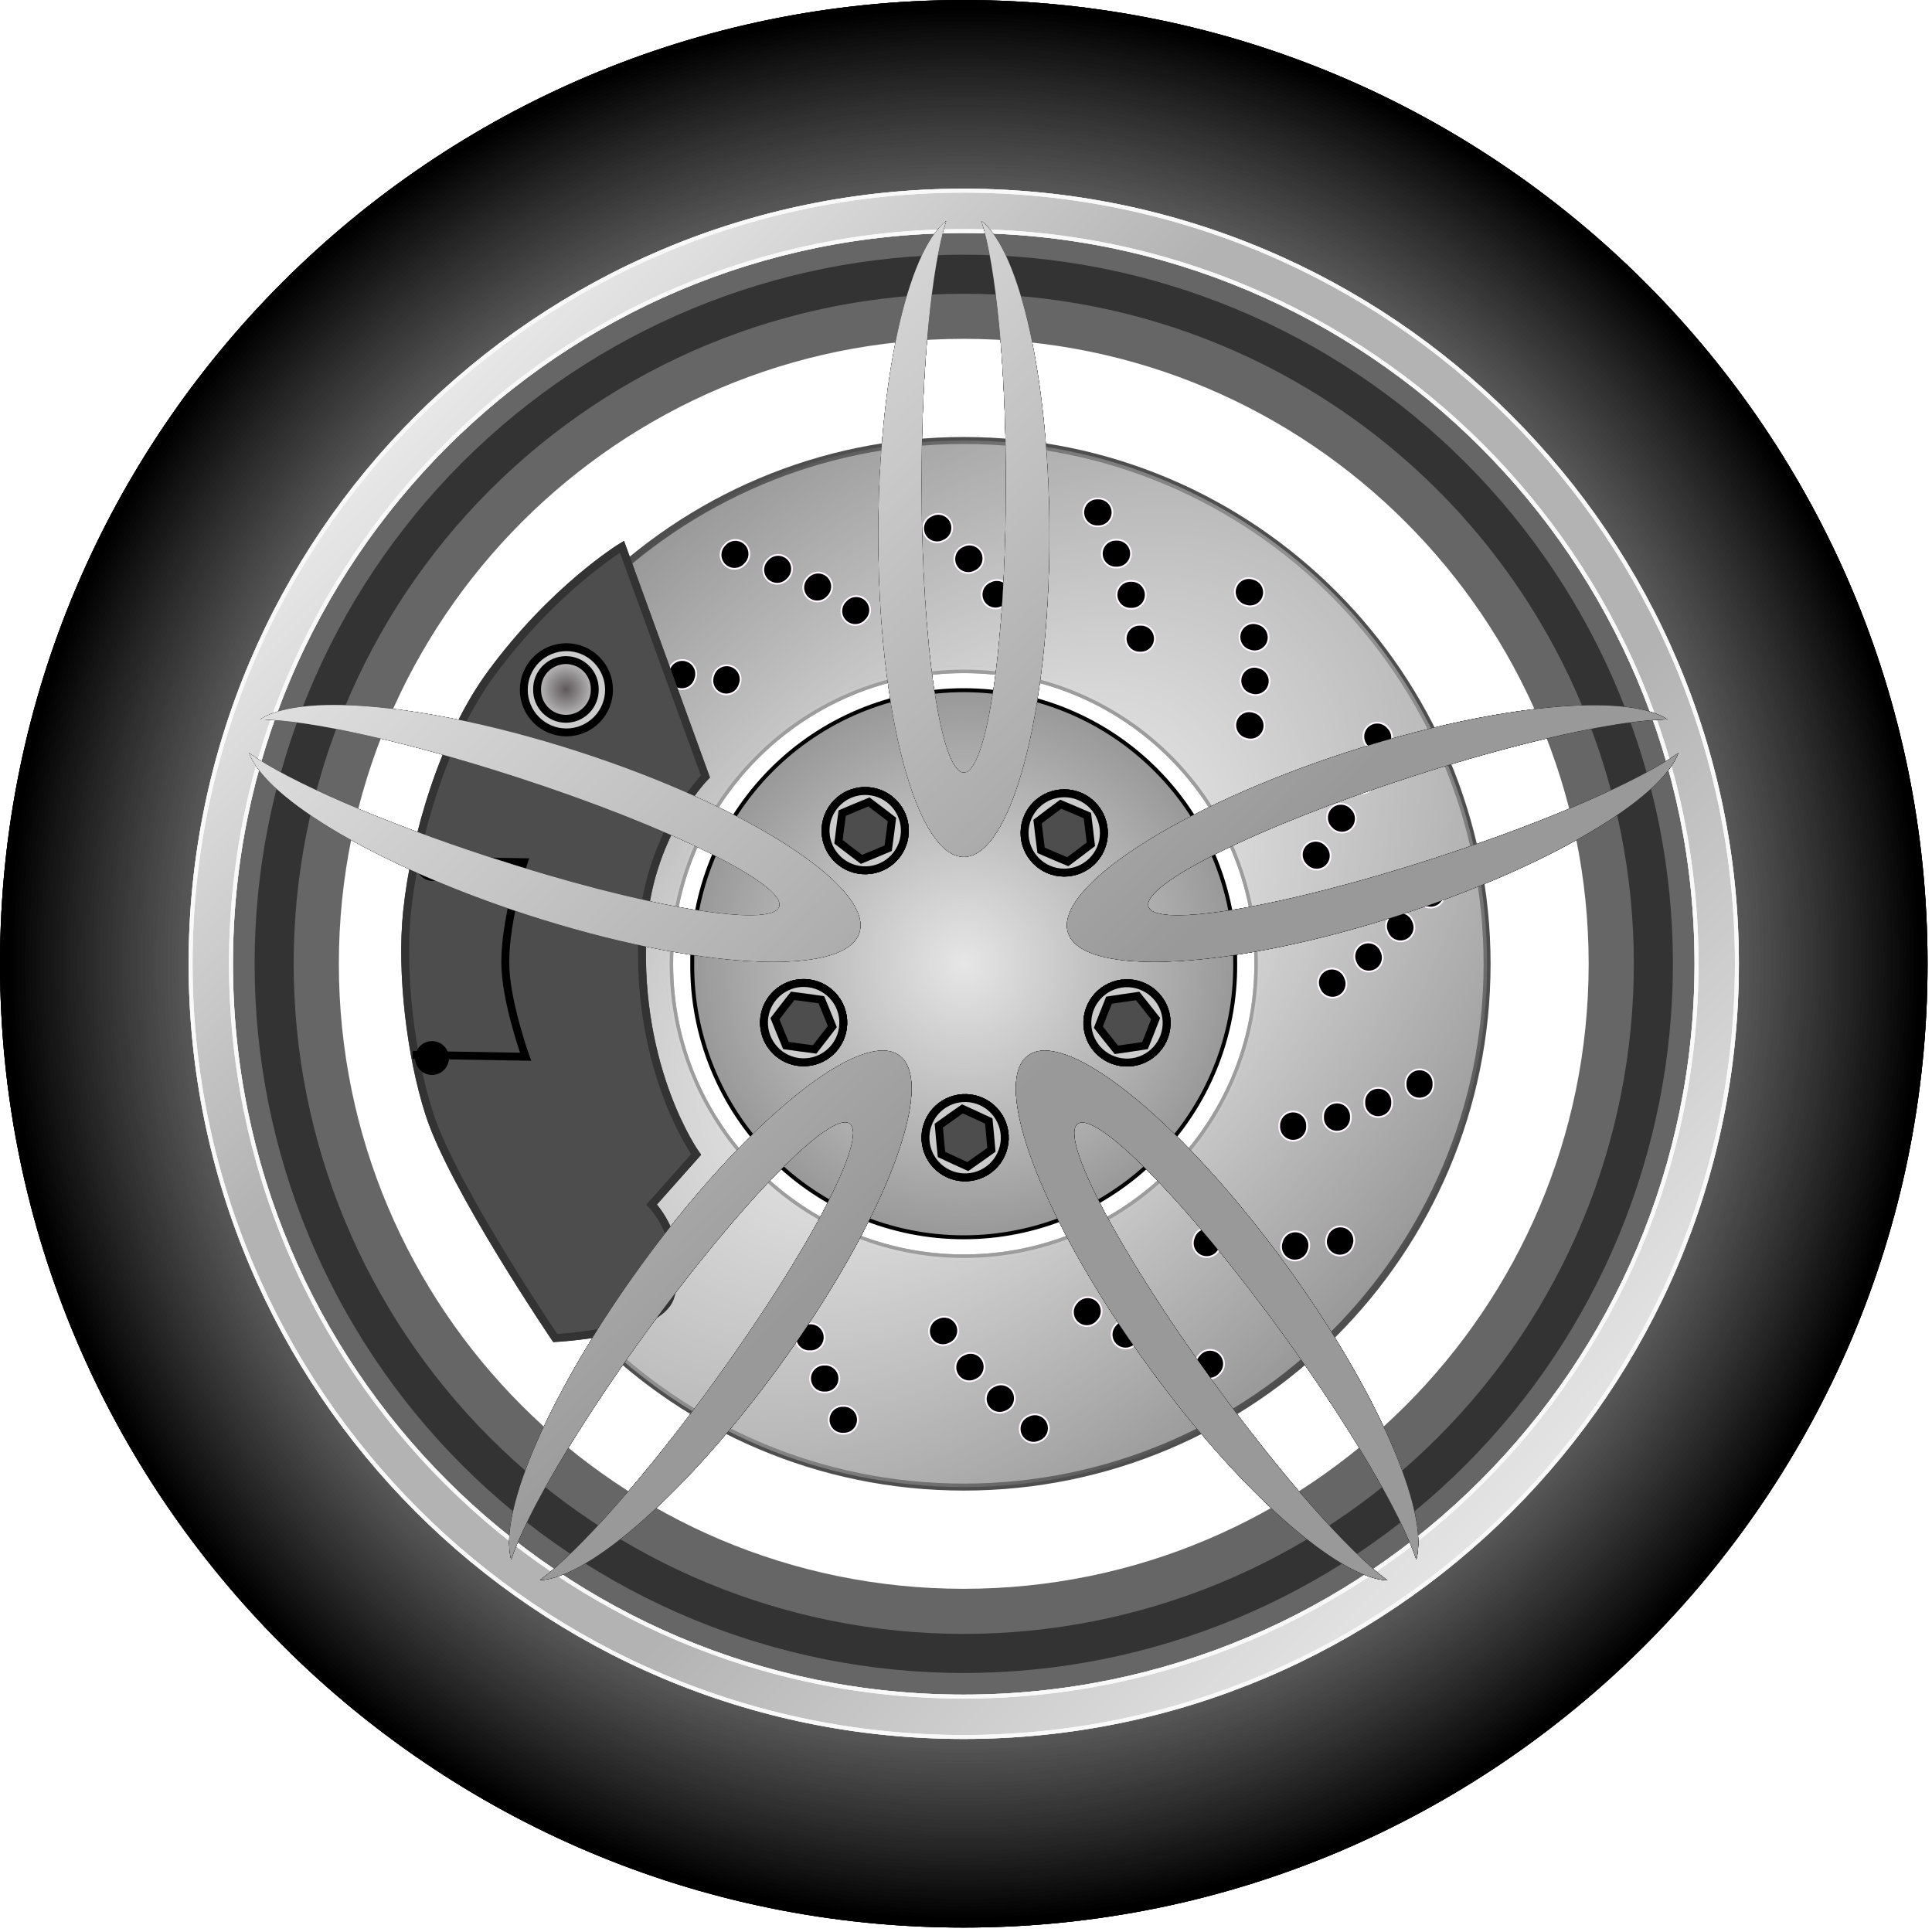 <svg width="245" height="245" viewBox="0 0 245 245" fill="none" xmlns="http://www.w3.org/2000/svg">
<g id="g5901">
<g id="g5799">
<g id="g5691">
<g id="g5615">
<g id="g3768">
<g id="g3348">
<path id="path3329" fill-rule="evenodd" clip-rule="evenodd" d="M122.2 26.849C69.56 26.849 26.86 69.589 26.86 122.229C26.86 174.869 69.56 217.599 122.2 217.599C174.84 217.599 217.57 174.869 217.57 122.229C217.57 69.589 174.84 26.849 122.2 26.849V26.849ZM122.2 42.969C165.95 42.969 201.46 78.479 201.46 122.229C201.46 165.969 165.95 201.479 122.2 201.479C78.46 201.479 42.97 165.969 42.97 122.229C42.97 78.479 78.46 42.969 122.2 42.969Z" fill="#666666"/>
<g id="path3334" opacity="0.5" filter="url(#filter0_f)">
<path d="M209.668 122.226C209.668 145.419 200.454 167.663 184.054 184.063C167.653 200.464 145.409 209.677 122.216 209.677C99.022 209.677 76.778 200.464 60.378 184.063C43.978 167.663 34.764 145.419 34.764 122.226C34.764 99.032 43.978 76.788 60.378 60.388C76.778 43.987 99.022 34.774 122.216 34.774C145.409 34.774 167.653 43.987 184.054 60.388C200.454 76.788 209.668 99.032 209.668 122.226V122.226Z" stroke="black" stroke-width="4.954"/>
</g>
</g>
<path id="path3584" fill-rule="evenodd" clip-rule="evenodd" d="M122.2 24.179C68.09 24.179 24.17 68.089 24.17 122.209C24.17 176.329 68.09 220.269 122.2 220.269C176.32 220.269 220.26 176.329 220.26 122.209C220.26 68.089 176.32 24.179 122.2 24.179V24.179ZM122.2 29.299C173.49 29.299 215.14 70.919 215.14 122.209C215.14 173.499 173.49 215.149 122.2 215.149C70.91 215.149 29.29 173.499 29.29 122.209C29.29 70.919 70.91 29.299 122.2 29.299V29.299Z" fill="#B3B3B3" stroke="#B3B3B3" stroke-width="0.5"/>
</g>
<g id="g5539">
<g id="g3432">
<g id="g3424">
<path id="path3396" fill-rule="evenodd" clip-rule="evenodd" d="M122.23 55.859C85.6 55.859 55.86 85.609 55.86 122.239C55.86 158.869 85.6 188.579 122.23 188.579C158.86 188.579 188.58 158.869 188.58 122.239C188.58 85.609 158.86 55.859 122.23 55.859V55.859ZM122.23 84.919C142.82 84.919 159.51 101.639 159.51 122.239C159.51 142.829 142.82 159.519 122.23 159.519C101.64 159.519 84.92 142.829 84.92 122.239C84.92 101.639 101.64 84.919 122.23 84.919V84.919Z" fill="#999999" stroke="#4D4D4D" stroke-width="0.884"/>
<path id="path3398" fill-rule="evenodd" clip-rule="evenodd" d="M122.23 55.859C85.6 55.859 55.86 85.609 55.86 122.239C55.86 158.869 85.6 188.579 122.23 188.579C158.86 188.579 188.58 158.869 188.58 122.239C188.58 85.609 158.86 55.859 122.23 55.859V55.859ZM122.23 84.919C142.82 84.919 159.51 101.639 159.51 122.239C159.51 142.829 142.82 159.519 122.23 159.519C101.64 159.519 84.92 142.829 84.92 122.239C84.92 101.639 101.64 84.919 122.23 84.919V84.919Z" fill="url(#paint0_radial)" stroke="url(#paint1_radial)" stroke-width="0.884"/>
</g>
<g id="g3334">
<g id="g3194">
<path id="path3196" fill-rule="evenodd" clip-rule="evenodd" d="M165.75 142.806C165.761 143.044 165.724 143.283 165.641 143.507C165.558 143.731 165.43 143.936 165.265 144.109C165.1 144.282 164.902 144.42 164.682 144.514C164.462 144.608 164.226 144.657 163.987 144.657C163.748 144.657 163.511 144.608 163.292 144.514C163.072 144.42 162.874 144.282 162.709 144.109C162.544 143.936 162.416 143.731 162.333 143.507C162.249 143.283 162.212 143.044 162.224 142.806C162.212 142.567 162.249 142.328 162.333 142.104C162.416 141.88 162.544 141.675 162.709 141.502C162.874 141.329 163.072 141.191 163.292 141.097C163.511 141.003 163.748 140.954 163.987 140.954C164.226 140.954 164.462 141.003 164.682 141.097C164.902 141.191 165.1 141.329 165.265 141.502C165.43 141.675 165.558 141.88 165.641 142.104C165.724 142.328 165.761 142.567 165.75 142.806Z" fill="black" stroke="#FFF9FF" stroke-width="0.226"/>
<path id="path3198" fill-rule="evenodd" clip-rule="evenodd" d="M171.309 141.66C171.32 141.898 171.283 142.137 171.2 142.361C171.117 142.585 170.989 142.79 170.824 142.963C170.659 143.136 170.461 143.274 170.241 143.368C170.021 143.462 169.785 143.511 169.546 143.511C169.307 143.511 169.07 143.462 168.851 143.368C168.631 143.274 168.433 143.136 168.268 142.963C168.103 142.79 167.975 142.585 167.892 142.361C167.808 142.137 167.771 141.898 167.783 141.66C167.771 141.421 167.808 141.182 167.892 140.958C167.975 140.734 168.103 140.529 168.268 140.356C168.433 140.183 168.631 140.045 168.851 139.951C169.07 139.857 169.307 139.808 169.546 139.808C169.785 139.808 170.021 139.857 170.241 139.951C170.461 140.045 170.659 140.183 170.824 140.356C170.989 140.529 171.117 140.734 171.2 140.958C171.283 141.182 171.32 141.421 171.309 141.66Z" fill="black" stroke="#FFF9FF" stroke-width="0.226"/>
<path id="path3200" fill-rule="evenodd" clip-rule="evenodd" d="M176.538 139.805C176.549 140.043 176.512 140.282 176.429 140.506C176.346 140.73 176.218 140.935 176.053 141.108C175.888 141.281 175.69 141.419 175.47 141.513C175.25 141.607 175.014 141.656 174.775 141.656C174.536 141.656 174.299 141.607 174.08 141.513C173.86 141.419 173.662 141.281 173.497 141.108C173.332 140.935 173.204 140.73 173.121 140.506C173.037 140.282 173 140.043 173.012 139.805C173 139.566 173.037 139.327 173.121 139.103C173.204 138.879 173.332 138.674 173.497 138.501C173.662 138.328 173.86 138.19 174.08 138.096C174.299 138.002 174.536 137.953 174.775 137.953C175.014 137.953 175.25 138.002 175.47 138.096C175.69 138.19 175.888 138.328 176.053 138.501C176.218 138.674 176.346 138.879 176.429 139.103C176.512 139.327 176.549 139.566 176.538 139.805Z" fill="black" stroke="#FFF9FF" stroke-width="0.226"/>
<path id="path3202" fill-rule="evenodd" clip-rule="evenodd" d="M181.775 137.463C181.786 137.701 181.749 137.94 181.666 138.164C181.583 138.388 181.455 138.593 181.29 138.766C181.125 138.939 180.927 139.077 180.707 139.171C180.487 139.265 180.251 139.314 180.012 139.314C179.773 139.314 179.536 139.265 179.317 139.171C179.097 139.077 178.899 138.939 178.734 138.766C178.569 138.593 178.441 138.388 178.358 138.164C178.274 137.94 178.237 137.701 178.249 137.463C178.237 137.224 178.274 136.985 178.358 136.761C178.441 136.537 178.569 136.332 178.734 136.159C178.899 135.986 179.097 135.848 179.317 135.754C179.536 135.66 179.773 135.611 180.012 135.611C180.251 135.611 180.487 135.66 180.707 135.754C180.927 135.848 181.125 135.986 181.29 136.159C181.455 136.332 181.583 136.537 181.666 136.761C181.749 136.985 181.786 137.224 181.775 137.463Z" fill="black" stroke="#FFF9FF" stroke-width="0.226"/>
</g>
<g id="g3224">
<path id="path3226" fill-rule="evenodd" clip-rule="evenodd" d="M154.731 158.101C154.669 158.332 154.561 158.548 154.413 158.736C154.265 158.924 154.081 159.08 153.871 159.194C153.661 159.309 153.43 159.379 153.192 159.402C152.954 159.425 152.714 159.398 152.487 159.325C152.259 159.252 152.049 159.134 151.868 158.977C151.688 158.82 151.541 158.628 151.437 158.413C151.333 158.198 151.274 157.964 151.263 157.725C151.252 157.486 151.29 157.248 151.374 157.024C151.436 156.793 151.544 156.577 151.692 156.389C151.84 156.201 152.024 156.045 152.234 155.931C152.444 155.816 152.675 155.746 152.913 155.723C153.151 155.701 153.391 155.727 153.618 155.8C153.846 155.873 154.056 155.992 154.237 156.148C154.417 156.305 154.564 156.497 154.668 156.712C154.772 156.928 154.831 157.162 154.842 157.4C154.853 157.639 154.815 157.878 154.731 158.101Z" fill="black" stroke="#FFF9FF" stroke-width="0.226"/>
<path id="path3228" fill-rule="evenodd" clip-rule="evenodd" d="M160.374 158.71C160.312 158.941 160.204 159.156 160.056 159.344C159.909 159.532 159.724 159.688 159.514 159.803C159.304 159.917 159.073 159.988 158.835 160.01C158.597 160.033 158.357 160.007 158.13 159.933C157.902 159.86 157.692 159.742 157.511 159.585C157.331 159.428 157.184 159.236 157.08 159.021C156.976 158.806 156.917 158.572 156.906 158.333C156.895 158.094 156.933 157.856 157.017 157.632C157.079 157.401 157.187 157.185 157.335 156.997C157.483 156.809 157.667 156.653 157.877 156.539C158.087 156.425 158.318 156.354 158.556 156.331C158.794 156.309 159.034 156.335 159.262 156.408C159.489 156.481 159.7 156.6 159.88 156.756C160.06 156.913 160.207 157.105 160.311 157.32C160.415 157.536 160.474 157.77 160.485 158.009C160.496 158.247 160.458 158.486 160.374 158.71Z" fill="black" stroke="#FFF9FF" stroke-width="0.226"/>
<path id="path3230" fill-rule="evenodd" clip-rule="evenodd" d="M165.92 158.542C165.858 158.773 165.75 158.989 165.602 159.177C165.454 159.364 165.27 159.52 165.06 159.635C164.85 159.749 164.619 159.82 164.381 159.842C164.143 159.865 163.903 159.839 163.676 159.766C163.448 159.693 163.238 159.574 163.057 159.417C162.877 159.26 162.73 159.069 162.626 158.853C162.522 158.638 162.463 158.404 162.452 158.165C162.441 157.926 162.479 157.688 162.563 157.464C162.625 157.233 162.733 157.017 162.881 156.829C163.029 156.642 163.213 156.486 163.423 156.371C163.633 156.257 163.864 156.186 164.102 156.164C164.34 156.141 164.58 156.167 164.807 156.24C165.035 156.313 165.245 156.432 165.426 156.589C165.606 156.746 165.753 156.937 165.857 157.153C165.961 157.368 166.02 157.602 166.031 157.841C166.042 158.08 166.004 158.318 165.92 158.542Z" fill="black" stroke="#FFF9FF" stroke-width="0.226"/>
<path id="path3232" fill-rule="evenodd" clip-rule="evenodd" d="M171.622 157.913C171.56 158.144 171.452 158.36 171.304 158.547C171.156 158.735 170.972 158.891 170.762 159.006C170.552 159.12 170.321 159.191 170.083 159.213C169.845 159.236 169.605 159.21 169.378 159.137C169.15 159.064 168.94 158.945 168.759 158.788C168.579 158.631 168.432 158.44 168.328 158.224C168.224 158.009 168.165 157.775 168.154 157.536C168.143 157.297 168.181 157.059 168.265 156.835C168.327 156.604 168.435 156.388 168.583 156.2C168.731 156.012 168.915 155.857 169.125 155.742C169.335 155.628 169.566 155.557 169.804 155.535C170.042 155.512 170.282 155.538 170.51 155.611C170.737 155.684 170.948 155.803 171.128 155.96C171.308 156.116 171.455 156.308 171.559 156.524C171.663 156.739 171.722 156.973 171.733 157.212C171.744 157.45 171.706 157.689 171.622 157.913Z" fill="black" stroke="#FFF9FF" stroke-width="0.226"/>
</g>
<g id="g3234">
<path id="path3236" fill-rule="evenodd" clip-rule="evenodd" d="M139.194 167.507C139.044 167.693 138.857 167.847 138.646 167.958C138.435 168.07 138.203 168.138 137.965 168.158C137.726 168.177 137.487 168.148 137.26 168.072C137.033 167.996 136.824 167.875 136.646 167.716C136.468 167.557 136.323 167.364 136.222 167.147C136.121 166.931 136.064 166.696 136.056 166.457C136.048 166.218 136.089 165.98 136.176 165.757C136.263 165.535 136.394 165.332 136.562 165.161C136.712 164.975 136.898 164.822 137.11 164.71C137.321 164.598 137.553 164.53 137.791 164.511C138.029 164.491 138.269 164.52 138.496 164.596C138.722 164.672 138.931 164.793 139.11 164.952C139.288 165.111 139.432 165.305 139.534 165.521C139.635 165.738 139.691 165.973 139.699 166.212C139.707 166.45 139.666 166.688 139.579 166.911C139.493 167.134 139.361 167.337 139.194 167.507Z" fill="black" stroke="#FFF9FF" stroke-width="0.226"/>
<path id="path3238" fill-rule="evenodd" clip-rule="evenodd" d="M144.106 170.35C143.956 170.536 143.77 170.69 143.558 170.802C143.347 170.914 143.115 170.981 142.877 171.001C142.639 171.02 142.399 170.991 142.172 170.915C141.946 170.84 141.737 170.718 141.558 170.559C141.38 170.4 141.236 170.207 141.134 169.99C141.033 169.774 140.977 169.539 140.969 169.3C140.961 169.061 141.002 168.823 141.089 168.6C141.175 168.378 141.307 168.175 141.474 168.005C141.624 167.818 141.811 167.665 142.022 167.553C142.233 167.441 142.465 167.373 142.703 167.354C142.942 167.334 143.181 167.363 143.408 167.439C143.635 167.515 143.844 167.636 144.022 167.795C144.2 167.954 144.345 168.148 144.446 168.364C144.547 168.581 144.604 168.816 144.612 169.055C144.62 169.294 144.579 169.532 144.492 169.754C144.405 169.977 144.274 170.18 144.106 170.35Z" fill="black" stroke="#FFF9FF" stroke-width="0.226"/>
<path id="path3240" fill-rule="evenodd" clip-rule="evenodd" d="M149.244 172.444C149.094 172.63 148.908 172.784 148.696 172.896C148.485 173.008 148.253 173.076 148.015 173.095C147.777 173.115 147.537 173.086 147.31 173.01C147.084 172.934 146.875 172.813 146.696 172.654C146.518 172.495 146.374 172.301 146.272 172.085C146.171 171.868 146.115 171.633 146.107 171.394C146.099 171.155 146.14 170.917 146.226 170.695C146.313 170.472 146.445 170.269 146.612 170.099C146.762 169.913 146.949 169.759 147.16 169.647C147.371 169.535 147.603 169.468 147.841 169.448C148.079 169.429 148.319 169.458 148.546 169.533C148.773 169.609 148.981 169.731 149.16 169.89C149.338 170.049 149.483 170.242 149.584 170.459C149.685 170.675 149.742 170.91 149.75 171.149C149.757 171.388 149.717 171.626 149.63 171.849C149.543 172.071 149.412 172.274 149.244 172.444Z" fill="black" stroke="#FFF9FF" stroke-width="0.226"/>
<path id="path3242" fill-rule="evenodd" clip-rule="evenodd" d="M154.712 174.181C154.562 174.367 154.375 174.52 154.164 174.632C153.953 174.744 153.721 174.812 153.483 174.831C153.245 174.851 153.005 174.822 152.778 174.746C152.551 174.67 152.343 174.549 152.164 174.39C151.986 174.231 151.841 174.037 151.74 173.821C151.639 173.604 151.582 173.369 151.574 173.13C151.567 172.891 151.607 172.653 151.694 172.431C151.781 172.208 151.912 172.005 152.08 171.835C152.23 171.649 152.416 171.495 152.628 171.383C152.839 171.272 153.071 171.204 153.309 171.184C153.547 171.165 153.787 171.194 154.014 171.27C154.24 171.345 154.449 171.467 154.628 171.626C154.806 171.785 154.95 171.978 155.052 172.195C155.153 172.411 155.209 172.646 155.217 172.885C155.225 173.124 155.184 173.362 155.098 173.585C155.011 173.807 154.879 174.01 154.712 174.181Z" fill="black" stroke="#FFF9FF" stroke-width="0.226"/>
</g>
<g id="g3244">
<path id="path3246" fill-rule="evenodd" clip-rule="evenodd" d="M120.386 170.384C120.173 170.493 119.941 170.558 119.702 170.575C119.464 170.592 119.224 170.56 118.998 170.482C118.773 170.404 118.565 170.28 118.388 170.119C118.212 169.958 118.07 169.763 117.971 169.545C117.872 169.328 117.818 169.092 117.813 168.853C117.807 168.614 117.851 168.377 117.94 168.155C118.029 167.933 118.163 167.732 118.332 167.564C118.502 167.395 118.704 167.263 118.926 167.174C119.139 167.065 119.371 167 119.61 166.983C119.848 166.966 120.087 166.998 120.313 167.076C120.539 167.154 120.747 167.278 120.923 167.439C121.1 167.6 121.242 167.795 121.341 168.013C121.44 168.23 121.494 168.466 121.499 168.705C121.504 168.944 121.461 169.181 121.371 169.403C121.282 169.625 121.149 169.826 120.979 169.994C120.81 170.163 120.608 170.295 120.386 170.384Z" fill="black" stroke="#FFF9FF" stroke-width="0.226"/>
<path id="path3248" fill-rule="evenodd" clip-rule="evenodd" d="M123.73 174.969C123.518 175.079 123.285 175.144 123.047 175.161C122.808 175.178 122.569 175.146 122.343 175.068C122.117 174.989 121.91 174.866 121.733 174.705C121.556 174.544 121.414 174.349 121.315 174.131C121.216 173.914 121.162 173.678 121.157 173.439C121.152 173.2 121.195 172.963 121.285 172.741C121.374 172.519 121.507 172.318 121.677 172.149C121.846 171.981 122.048 171.848 122.271 171.76C122.483 171.651 122.716 171.586 122.954 171.569C123.193 171.552 123.432 171.583 123.658 171.662C123.884 171.74 124.091 171.864 124.268 172.025C124.444 172.186 124.587 172.381 124.686 172.598C124.785 172.816 124.838 173.051 124.843 173.29C124.849 173.529 124.805 173.767 124.716 173.989C124.627 174.21 124.493 174.412 124.324 174.58C124.154 174.749 123.952 174.881 123.73 174.969Z" fill="black" stroke="#FFF9FF" stroke-width="0.226"/>
<path id="path3250" fill-rule="evenodd" clip-rule="evenodd" d="M127.583 178.961C127.371 179.071 127.138 179.136 126.9 179.153C126.662 179.17 126.422 179.138 126.196 179.06C125.97 178.981 125.763 178.858 125.586 178.697C125.41 178.536 125.267 178.341 125.168 178.123C125.07 177.906 125.016 177.67 125.011 177.431C125.005 177.192 125.049 176.955 125.138 176.733C125.227 176.511 125.361 176.31 125.53 176.141C125.7 175.973 125.902 175.84 126.124 175.752C126.336 175.643 126.569 175.577 126.807 175.56C127.046 175.544 127.285 175.575 127.511 175.654C127.737 175.732 127.944 175.855 128.121 176.016C128.298 176.177 128.44 176.373 128.539 176.59C128.638 176.808 128.692 177.043 128.697 177.282C128.702 177.521 128.659 177.759 128.569 177.981C128.48 178.202 128.347 178.404 128.177 178.572C128.008 178.741 127.806 178.873 127.583 178.961Z" fill="black" stroke="#FFF9FF" stroke-width="0.226"/>
<path id="path3252" fill-rule="evenodd" clip-rule="evenodd" d="M131.883 182.759C131.671 182.868 131.438 182.934 131.2 182.95C130.961 182.967 130.722 182.936 130.496 182.857C130.27 182.779 130.063 182.656 129.886 182.495C129.709 182.333 129.567 182.138 129.468 181.921C129.369 181.703 129.316 181.468 129.31 181.229C129.305 180.99 129.349 180.752 129.438 180.53C129.527 180.309 129.661 180.107 129.83 179.939C130 179.77 130.202 179.638 130.424 179.55C130.636 179.44 130.869 179.375 131.107 179.358C131.346 179.341 131.585 179.373 131.811 179.451C132.037 179.53 132.244 179.653 132.421 179.814C132.598 179.975 132.74 180.17 132.839 180.388C132.938 180.605 132.992 180.841 132.997 181.08C133.002 181.319 132.959 181.556 132.869 181.778C132.78 182 132.646 182.201 132.477 182.37C132.308 182.538 132.106 182.671 131.883 182.759Z" fill="black" stroke="#FFF9FF" stroke-width="0.226"/>
</g>
<g id="g3254">
<path id="path3256" fill-rule="evenodd" clip-rule="evenodd" d="M101.556 165.798C101.318 165.81 101.079 165.774 100.855 165.691C100.63 165.609 100.425 165.481 100.252 165.317C100.078 165.153 99.94 164.955 99.845 164.735C99.75 164.516 99.701 164.279 99.7 164.04C99.7 163.801 99.748 163.565 99.841 163.345C99.935 163.125 100.072 162.926 100.245 162.761C100.417 162.595 100.622 162.467 100.846 162.383C101.07 162.299 101.308 162.261 101.547 162.273C101.786 162.26 102.024 162.296 102.249 162.379C102.473 162.462 102.678 162.589 102.852 162.754C103.025 162.918 103.164 163.116 103.258 163.335C103.353 163.555 103.402 163.791 103.403 164.03C103.404 164.269 103.356 164.506 103.262 164.726C103.169 164.946 103.031 165.145 102.859 165.31C102.686 165.475 102.481 165.604 102.258 165.688C102.034 165.772 101.795 165.809 101.556 165.798Z" fill="black" stroke="#FFF9FF" stroke-width="0.226"/>
<path id="path3258" fill-rule="evenodd" clip-rule="evenodd" d="M102.717 171.354C102.479 171.366 102.24 171.33 102.016 171.247C101.791 171.165 101.586 171.037 101.413 170.873C101.239 170.708 101.101 170.511 101.006 170.291C100.911 170.072 100.862 169.835 100.861 169.596C100.861 169.357 100.909 169.12 101.002 168.9C101.096 168.68 101.233 168.482 101.406 168.317C101.578 168.151 101.783 168.023 102.007 167.939C102.23 167.855 102.469 167.817 102.708 167.828C102.947 167.816 103.185 167.852 103.41 167.935C103.634 168.018 103.839 168.145 104.013 168.31C104.186 168.474 104.325 168.672 104.419 168.891C104.514 169.111 104.563 169.347 104.564 169.586C104.565 169.825 104.517 170.062 104.423 170.282C104.329 170.502 104.192 170.7 104.019 170.866C103.847 171.031 103.642 171.16 103.418 171.244C103.195 171.327 102.956 171.365 102.717 171.354Z" fill="black" stroke="#FFF9FF" stroke-width="0.226"/>
<path id="path3260" fill-rule="evenodd" clip-rule="evenodd" d="M104.586 176.578C104.348 176.59 104.109 176.554 103.885 176.471C103.66 176.389 103.455 176.261 103.282 176.097C103.108 175.932 102.97 175.735 102.875 175.515C102.78 175.296 102.731 175.059 102.73 174.82C102.73 174.581 102.778 174.344 102.871 174.124C102.965 173.905 103.102 173.706 103.275 173.541C103.447 173.375 103.652 173.247 103.876 173.163C104.1 173.079 104.338 173.041 104.577 173.052C104.816 173.04 105.054 173.076 105.279 173.159C105.503 173.242 105.708 173.369 105.882 173.534C106.055 173.698 106.194 173.896 106.288 174.115C106.383 174.335 106.432 174.571 106.433 174.81C106.434 175.049 106.386 175.286 106.292 175.506C106.198 175.726 106.061 175.925 105.889 176.09C105.716 176.255 105.511 176.384 105.288 176.468C105.064 176.551 104.825 176.589 104.586 176.578Z" fill="black" stroke="#FFF9FF" stroke-width="0.226"/>
<path id="path3262" fill-rule="evenodd" clip-rule="evenodd" d="M106.942 181.809C106.704 181.821 106.465 181.785 106.241 181.702C106.016 181.619 105.811 181.492 105.638 181.328C105.464 181.163 105.326 180.965 105.231 180.746C105.136 180.526 105.087 180.29 105.086 180.051C105.086 179.812 105.134 179.575 105.227 179.355C105.321 179.135 105.458 178.937 105.631 178.771C105.803 178.606 106.008 178.477 106.232 178.394C106.456 178.31 106.694 178.272 106.933 178.283C107.172 178.271 107.41 178.307 107.635 178.39C107.859 178.473 108.064 178.6 108.238 178.764C108.411 178.929 108.55 179.127 108.644 179.346C108.739 179.565 108.788 179.802 108.789 180.041C108.79 180.28 108.742 180.517 108.648 180.737C108.555 180.957 108.417 181.155 108.245 181.321C108.072 181.486 107.867 181.614 107.644 181.698C107.42 181.782 107.181 181.82 106.942 181.809Z" fill="black" stroke="#FFF9FF" stroke-width="0.226"/>
</g>
<g id="g3264">
<path id="path3266" fill-rule="evenodd" clip-rule="evenodd" d="M170.552 123.953C170.66 124.166 170.724 124.399 170.739 124.637C170.755 124.876 170.721 125.115 170.642 125.34C170.562 125.566 170.437 125.773 170.275 125.948C170.113 126.124 169.917 126.265 169.699 126.362C169.48 126.46 169.245 126.512 169.006 126.516C168.767 126.52 168.529 126.475 168.308 126.384C168.087 126.294 167.887 126.159 167.719 125.988C167.551 125.818 167.42 125.615 167.334 125.392C167.225 125.179 167.162 124.946 167.146 124.708C167.131 124.469 167.164 124.23 167.244 124.005C167.323 123.779 167.448 123.573 167.61 123.397C167.772 123.221 167.968 123.08 168.187 122.983C168.405 122.885 168.641 122.833 168.88 122.829C169.119 122.825 169.356 122.87 169.577 122.961C169.798 123.052 169.999 123.186 170.166 123.357C170.334 123.527 170.465 123.73 170.552 123.953Z" fill="black" stroke="#FFF9FF" stroke-width="0.226"/>
<path id="path3268" fill-rule="evenodd" clip-rule="evenodd" d="M175.158 120.637C175.266 120.85 175.33 121.083 175.346 121.321C175.361 121.56 175.328 121.799 175.248 122.024C175.168 122.25 175.044 122.456 174.881 122.632C174.719 122.808 174.523 122.949 174.305 123.046C174.087 123.144 173.851 123.196 173.612 123.2C173.373 123.204 173.136 123.159 172.915 123.068C172.693 122.977 172.493 122.843 172.325 122.672C172.158 122.502 172.027 122.299 171.94 122.076C171.832 121.863 171.768 121.63 171.753 121.392C171.737 121.153 171.77 120.914 171.85 120.689C171.93 120.463 172.055 120.256 172.217 120.081C172.379 119.905 172.575 119.764 172.793 119.667C173.011 119.569 173.247 119.517 173.486 119.513C173.725 119.509 173.962 119.554 174.183 119.645C174.405 119.735 174.605 119.87 174.773 120.041C174.94 120.211 175.071 120.414 175.158 120.637Z" fill="black" stroke="#FFF9FF" stroke-width="0.226"/>
<path id="path3270" fill-rule="evenodd" clip-rule="evenodd" d="M179.174 116.808C179.282 117.021 179.346 117.254 179.361 117.493C179.377 117.731 179.343 117.97 179.264 118.196C179.184 118.421 179.059 118.628 178.897 118.804C178.735 118.979 178.539 119.12 178.321 119.218C178.102 119.315 177.867 119.368 177.628 119.371C177.389 119.375 177.151 119.33 176.93 119.24C176.709 119.149 176.509 119.014 176.341 118.844C176.174 118.673 176.042 118.47 175.956 118.248C175.847 118.035 175.784 117.802 175.768 117.563C175.753 117.324 175.786 117.085 175.866 116.86C175.945 116.635 176.07 116.428 176.232 116.252C176.394 116.076 176.591 115.936 176.809 115.838C177.027 115.74 177.263 115.688 177.502 115.684C177.741 115.681 177.978 115.725 178.199 115.816C178.42 115.907 178.621 116.042 178.788 116.212C178.956 116.383 179.087 116.585 179.174 116.808Z" fill="black" stroke="#FFF9FF" stroke-width="0.226"/>
<path id="path3272" fill-rule="evenodd" clip-rule="evenodd" d="M182.998 112.532C183.106 112.745 183.17 112.978 183.185 113.216C183.201 113.455 183.168 113.694 183.088 113.919C183.008 114.145 182.883 114.352 182.721 114.527C182.559 114.703 182.363 114.844 182.145 114.941C181.927 115.039 181.691 115.091 181.452 115.095C181.213 115.099 180.976 115.054 180.754 114.963C180.533 114.873 180.333 114.738 180.165 114.567C179.998 114.397 179.867 114.194 179.78 113.971C179.672 113.758 179.608 113.525 179.592 113.287C179.577 113.048 179.61 112.809 179.69 112.584C179.77 112.358 179.894 112.151 180.056 111.976C180.219 111.8 180.415 111.659 180.633 111.562C180.851 111.464 181.087 111.412 181.326 111.408C181.565 111.404 181.802 111.449 182.023 111.54C182.244 111.63 182.445 111.765 182.612 111.936C182.78 112.106 182.911 112.309 182.998 112.532Z" fill="black" stroke="#FFF9FF" stroke-width="0.226"/>
</g>
<g id="g3274">
<path id="path3276" fill-rule="evenodd" clip-rule="evenodd" d="M168.177 107.223C168.352 107.387 168.491 107.584 168.587 107.803C168.683 108.022 168.734 108.258 168.736 108.497C168.738 108.736 168.691 108.973 168.599 109.193C168.506 109.414 168.37 109.613 168.198 109.779C168.026 109.946 167.823 110.075 167.599 110.16C167.376 110.245 167.138 110.284 166.899 110.274C166.66 110.265 166.426 110.206 166.21 110.103C165.994 110 165.802 109.854 165.644 109.675C165.47 109.511 165.33 109.314 165.234 109.095C165.138 108.876 165.088 108.64 165.086 108.401C165.084 108.162 165.131 107.925 165.223 107.705C165.315 107.484 165.452 107.285 165.623 107.119C165.795 106.952 165.999 106.823 166.222 106.738C166.446 106.652 166.684 106.614 166.923 106.623C167.162 106.633 167.396 106.691 167.612 106.794C167.827 106.898 168.02 107.043 168.177 107.223Z" fill="black" stroke="#FFF9FF" stroke-width="0.226"/>
<path id="path3278" fill-rule="evenodd" clip-rule="evenodd" d="M171.375 102.534C171.55 102.697 171.689 102.894 171.785 103.113C171.881 103.332 171.932 103.568 171.933 103.807C171.935 104.046 171.889 104.283 171.796 104.504C171.704 104.724 171.568 104.924 171.396 105.09C171.224 105.256 171.02 105.386 170.797 105.471C170.574 105.556 170.335 105.595 170.097 105.585C169.858 105.575 169.623 105.517 169.408 105.414C169.192 105.311 168.999 105.165 168.842 104.985C168.667 104.822 168.528 104.625 168.432 104.406C168.336 104.187 168.286 103.951 168.284 103.712C168.282 103.473 168.328 103.236 168.421 103.015C168.513 102.795 168.649 102.595 168.821 102.429C168.993 102.263 169.197 102.133 169.42 102.048C169.643 101.963 169.882 101.924 170.121 101.934C170.359 101.944 170.594 102.002 170.809 102.105C171.025 102.208 171.218 102.354 171.375 102.534Z" fill="black" stroke="#FFF9FF" stroke-width="0.226"/>
<path id="path3280" fill-rule="evenodd" clip-rule="evenodd" d="M173.843 97.564C174.017 97.728 174.157 97.925 174.253 98.144C174.349 98.363 174.399 98.599 174.401 98.838C174.403 99.077 174.356 99.314 174.264 99.534C174.172 99.755 174.035 99.954 173.864 100.121C173.692 100.287 173.488 100.416 173.265 100.502C173.041 100.587 172.803 100.626 172.564 100.616C172.325 100.606 172.091 100.548 171.875 100.445C171.66 100.342 171.467 100.196 171.309 100.016C171.135 99.853 170.996 99.656 170.9 99.436C170.804 99.218 170.753 98.981 170.751 98.742C170.749 98.503 170.796 98.266 170.888 98.046C170.981 97.826 171.117 97.626 171.289 97.46C171.46 97.294 171.664 97.164 171.888 97.079C172.111 96.994 172.349 96.955 172.588 96.965C172.827 96.975 173.061 97.033 173.277 97.136C173.493 97.239 173.685 97.385 173.843 97.564Z" fill="black" stroke="#FFF9FF" stroke-width="0.226"/>
<path id="path3282" fill-rule="evenodd" clip-rule="evenodd" d="M175.977 92.24C176.152 92.403 176.291 92.6 176.387 92.819C176.483 93.038 176.534 93.274 176.536 93.513C176.538 93.752 176.491 93.989 176.399 94.21C176.306 94.43 176.17 94.629 175.998 94.796C175.826 94.962 175.623 95.092 175.399 95.177C175.176 95.262 174.938 95.301 174.699 95.291C174.46 95.281 174.226 95.223 174.01 95.12C173.794 95.017 173.602 94.871 173.444 94.691C173.27 94.528 173.13 94.331 173.034 94.112C172.938 93.893 172.888 93.657 172.886 93.418C172.884 93.178 172.93 92.942 173.023 92.721C173.115 92.501 173.251 92.301 173.423 92.135C173.595 91.969 173.799 91.839 174.022 91.754C174.246 91.669 174.484 91.63 174.723 91.64C174.962 91.65 175.196 91.708 175.412 91.811C175.627 91.914 175.82 92.06 175.977 92.24Z" fill="black" stroke="#FFF9FF" stroke-width="0.226"/>
</g>
<g id="g3284">
<path id="path3286" fill-rule="evenodd" clip-rule="evenodd" d="M159.048 90.316C159.278 90.379 159.493 90.489 159.68 90.638C159.867 90.788 160.021 90.973 160.134 91.184C160.247 91.395 160.316 91.626 160.336 91.865C160.357 92.103 160.329 92.343 160.254 92.57C160.179 92.797 160.059 93.006 159.9 93.185C159.742 93.364 159.549 93.51 159.333 93.612C159.117 93.714 158.883 93.771 158.644 93.78C158.405 93.789 158.167 93.749 157.943 93.664C157.713 93.6 157.498 93.49 157.311 93.341C157.125 93.192 156.97 93.006 156.857 92.795C156.745 92.584 156.676 92.353 156.655 92.115C156.635 91.876 156.663 91.637 156.738 91.41C156.812 91.183 156.933 90.973 157.091 90.794C157.249 90.615 157.442 90.47 157.658 90.368C157.874 90.265 158.109 90.208 158.348 90.199C158.587 90.19 158.825 90.23 159.048 90.316Z" fill="black" stroke="#FFF9FF" stroke-width="0.226"/>
<path id="path3288" fill-rule="evenodd" clip-rule="evenodd" d="M159.701 84.677C159.932 84.741 160.147 84.851 160.333 85C160.52 85.15 160.674 85.335 160.787 85.546C160.9 85.757 160.969 85.988 160.989 86.226C161.01 86.465 160.982 86.704 160.907 86.931C160.832 87.159 160.712 87.368 160.554 87.547C160.395 87.726 160.202 87.871 159.986 87.974C159.77 88.076 159.536 88.133 159.297 88.142C159.058 88.151 158.82 88.111 158.597 88.025C158.366 87.962 158.151 87.852 157.965 87.703C157.778 87.553 157.623 87.368 157.511 87.157C157.398 86.946 157.329 86.715 157.308 86.477C157.288 86.238 157.316 85.999 157.391 85.772C157.466 85.544 157.586 85.335 157.744 85.156C157.902 84.977 158.095 84.832 158.311 84.729C158.528 84.627 158.762 84.57 159.001 84.561C159.24 84.552 159.478 84.592 159.701 84.677Z" fill="black" stroke="#FFF9FF" stroke-width="0.226"/>
<path id="path3290" fill-rule="evenodd" clip-rule="evenodd" d="M159.578 79.13C159.808 79.194 160.023 79.304 160.21 79.453C160.397 79.603 160.551 79.788 160.664 79.999C160.776 80.21 160.845 80.441 160.866 80.68C160.886 80.918 160.858 81.157 160.784 81.385C160.709 81.612 160.588 81.821 160.43 82C160.272 82.179 160.079 82.324 159.863 82.427C159.647 82.529 159.412 82.586 159.173 82.595C158.934 82.604 158.696 82.564 158.473 82.478C158.243 82.415 158.028 82.305 157.841 82.156C157.654 82.006 157.5 81.821 157.387 81.61C157.274 81.399 157.206 81.168 157.185 80.93C157.164 80.691 157.192 80.452 157.267 80.225C157.342 79.998 157.462 79.788 157.621 79.609C157.779 79.43 157.972 79.285 158.188 79.182C158.404 79.08 158.639 79.023 158.877 79.014C159.116 79.005 159.355 79.045 159.578 79.13Z" fill="black" stroke="#FFF9FF" stroke-width="0.226"/>
<path id="path3292" fill-rule="evenodd" clip-rule="evenodd" d="M158.994 73.424C159.225 73.487 159.44 73.597 159.626 73.746C159.813 73.896 159.967 74.081 160.08 74.292C160.193 74.503 160.262 74.734 160.282 74.972C160.303 75.211 160.275 75.45 160.2 75.677C160.125 75.904 160.005 76.114 159.847 76.293C159.688 76.472 159.495 76.617 159.279 76.72C159.063 76.822 158.829 76.879 158.59 76.888C158.351 76.897 158.113 76.857 157.89 76.772C157.659 76.708 157.444 76.598 157.258 76.449C157.071 76.299 156.916 76.114 156.804 75.903C156.691 75.692 156.622 75.461 156.602 75.222C156.581 74.984 156.609 74.745 156.684 74.517C156.759 74.29 156.879 74.081 157.037 73.902C157.195 73.723 157.388 73.578 157.605 73.475C157.821 73.373 158.055 73.316 158.294 73.307C158.533 73.298 158.771 73.338 158.994 73.424Z" fill="black" stroke="#FFF9FF" stroke-width="0.226"/>
</g>
<g id="g3294">
<path id="path3296" fill-rule="evenodd" clip-rule="evenodd" d="M144.596 79.227C144.835 79.215 145.074 79.251 145.298 79.334C145.522 79.416 145.727 79.544 145.901 79.709C146.074 79.873 146.212 80.071 146.307 80.29C146.402 80.51 146.451 80.746 146.451 80.986C146.452 81.225 146.404 81.461 146.31 81.681C146.216 81.901 146.079 82.1 145.906 82.265C145.734 82.43 145.529 82.558 145.305 82.642C145.081 82.726 144.843 82.763 144.604 82.752C144.365 82.764 144.126 82.728 143.902 82.645C143.678 82.562 143.473 82.435 143.299 82.27C143.126 82.106 142.988 81.908 142.893 81.689C142.798 81.469 142.749 81.233 142.749 80.993C142.748 80.754 142.796 80.518 142.89 80.298C142.984 80.078 143.121 79.879 143.294 79.714C143.467 79.549 143.671 79.421 143.895 79.337C144.119 79.253 144.357 79.216 144.596 79.227Z" fill="black" stroke="#FFF9FF" stroke-width="0.226"/>
<path id="path3298" fill-rule="evenodd" clip-rule="evenodd" d="M143.438 73.67C143.677 73.658 143.916 73.694 144.14 73.777C144.364 73.86 144.569 73.988 144.743 74.152C144.916 74.317 145.054 74.514 145.149 74.734C145.244 74.954 145.293 75.19 145.293 75.429C145.294 75.668 145.246 75.905 145.152 76.125C145.058 76.344 144.921 76.543 144.748 76.708C144.575 76.874 144.371 77.002 144.147 77.086C143.923 77.169 143.685 77.207 143.446 77.196C143.207 77.208 142.968 77.171 142.744 77.089C142.52 77.006 142.315 76.878 142.141 76.714C141.968 76.549 141.83 76.352 141.735 76.132C141.64 75.912 141.591 75.676 141.591 75.437C141.59 75.198 141.638 74.961 141.732 74.741C141.826 74.522 141.963 74.323 142.136 74.158C142.309 73.993 142.513 73.864 142.737 73.78C142.961 73.697 143.199 73.659 143.438 73.67Z" fill="black" stroke="#FFF9FF" stroke-width="0.226"/>
<path id="path3300" fill-rule="evenodd" clip-rule="evenodd" d="M141.572 68.445C141.811 68.433 142.049 68.469 142.273 68.552C142.498 68.635 142.703 68.763 142.876 68.927C143.05 69.091 143.188 69.29 143.283 69.509C143.377 69.728 143.426 69.965 143.427 70.204C143.427 70.443 143.379 70.68 143.286 70.9C143.192 71.12 143.055 71.318 142.882 71.483C142.709 71.648 142.505 71.777 142.281 71.861C142.057 71.945 141.818 71.982 141.579 71.971C141.341 71.983 141.102 71.947 140.878 71.864C140.653 71.781 140.448 71.653 140.275 71.489C140.101 71.325 139.963 71.126 139.869 70.907C139.774 70.688 139.725 70.451 139.724 70.212C139.724 69.973 139.772 69.736 139.865 69.516C139.959 69.296 140.097 69.098 140.269 68.933C140.442 68.767 140.647 68.639 140.871 68.555C141.094 68.472 141.333 68.434 141.572 68.445Z" fill="black" stroke="#FFF9FF" stroke-width="0.226"/>
<path id="path3302" fill-rule="evenodd" clip-rule="evenodd" d="M139.218 63.213C139.457 63.201 139.696 63.237 139.92 63.32C140.144 63.403 140.349 63.531 140.523 63.695C140.696 63.86 140.835 64.058 140.929 64.277C141.024 64.497 141.073 64.733 141.074 64.972C141.074 65.211 141.026 65.448 140.932 65.668C140.839 65.888 140.701 66.086 140.528 66.251C140.356 66.417 140.151 66.545 139.927 66.629C139.703 66.713 139.465 66.75 139.226 66.739C138.987 66.751 138.749 66.715 138.524 66.632C138.3 66.549 138.095 66.421 137.922 66.257C137.748 66.093 137.61 65.895 137.515 65.675C137.42 65.456 137.371 65.219 137.371 64.98C137.37 64.741 137.418 64.504 137.512 64.284C137.606 64.065 137.743 63.866 137.916 63.701C138.089 63.536 138.293 63.407 138.517 63.323C138.741 63.24 138.98 63.202 139.218 63.213Z" fill="black" stroke="#FFF9FF" stroke-width="0.226"/>
</g>
<g id="g3304">
<path id="path3306" fill-rule="evenodd" clip-rule="evenodd" d="M125.554 73.773C125.764 73.659 125.995 73.587 126.233 73.564C126.471 73.541 126.711 73.567 126.939 73.639C127.166 73.712 127.377 73.83 127.558 73.986C127.739 74.143 127.886 74.334 127.99 74.549C128.095 74.764 128.155 74.998 128.166 75.237C128.177 75.476 128.14 75.714 128.056 75.938C127.973 76.162 127.845 76.367 127.679 76.54C127.514 76.713 127.316 76.85 127.096 76.944C126.886 77.059 126.656 77.13 126.418 77.153C126.18 77.176 125.94 77.151 125.712 77.078C125.484 77.006 125.274 76.888 125.093 76.731C124.912 76.575 124.765 76.383 124.66 76.168C124.556 75.953 124.496 75.719 124.485 75.481C124.473 75.242 124.511 75.003 124.594 74.779C124.678 74.555 124.806 74.351 124.971 74.178C125.136 74.005 125.335 73.867 125.554 73.773Z" fill="black" stroke="#FFF9FF" stroke-width="0.226"/>
<path id="path3308" fill-rule="evenodd" clip-rule="evenodd" d="M122.093 69.275C122.303 69.16 122.533 69.089 122.771 69.066C123.009 69.043 123.249 69.069 123.477 69.141C123.705 69.214 123.916 69.332 124.096 69.488C124.277 69.645 124.424 69.836 124.529 70.051C124.633 70.266 124.693 70.5 124.704 70.739C124.716 70.978 124.679 71.216 124.595 71.44C124.511 71.664 124.383 71.869 124.218 72.041C124.053 72.214 123.854 72.352 123.635 72.446C123.425 72.561 123.194 72.632 122.956 72.655C122.718 72.678 122.478 72.653 122.25 72.58C122.023 72.507 121.812 72.389 121.631 72.233C121.45 72.077 121.303 71.885 121.199 71.67C121.094 71.455 121.035 71.221 121.023 70.983C121.012 70.744 121.049 70.505 121.133 70.281C121.216 70.057 121.344 69.853 121.51 69.68C121.675 69.507 121.873 69.369 122.093 69.275Z" fill="black" stroke="#FFF9FF" stroke-width="0.226"/>
<path id="path3310" fill-rule="evenodd" clip-rule="evenodd" d="M118.138 65.384C118.348 65.269 118.578 65.198 118.816 65.175C119.054 65.152 119.294 65.177 119.522 65.25C119.75 65.322 119.961 65.44 120.141 65.597C120.322 65.753 120.469 65.945 120.574 66.16C120.678 66.375 120.738 66.609 120.75 66.847C120.761 67.086 120.724 67.325 120.64 67.549C120.556 67.773 120.428 67.977 120.263 68.15C120.098 68.323 119.9 68.461 119.68 68.555C119.47 68.669 119.239 68.741 119.001 68.764C118.764 68.787 118.523 68.761 118.296 68.689C118.068 68.616 117.857 68.498 117.676 68.342C117.496 68.185 117.349 67.994 117.244 67.779C117.139 67.564 117.08 67.33 117.068 67.091C117.057 66.852 117.094 66.614 117.178 66.39C117.261 66.166 117.39 65.961 117.555 65.788C117.72 65.615 117.918 65.478 118.138 65.384Z" fill="black" stroke="#FFF9FF" stroke-width="0.226"/>
<path id="path3312" fill-rule="evenodd" clip-rule="evenodd" d="M113.742 61.698C113.951 61.584 114.182 61.512 114.42 61.489C114.658 61.466 114.898 61.492 115.126 61.564C115.354 61.637 115.564 61.755 115.745 61.911C115.926 62.068 116.073 62.259 116.178 62.474C116.282 62.689 116.342 62.923 116.353 63.162C116.365 63.401 116.327 63.639 116.244 63.863C116.16 64.087 116.032 64.292 115.867 64.465C115.702 64.637 115.503 64.775 115.283 64.869C115.074 64.984 114.843 65.055 114.605 65.078C114.367 65.101 114.127 65.076 113.899 65.003C113.672 64.931 113.461 64.812 113.28 64.656C113.099 64.5 112.952 64.308 112.848 64.093C112.743 63.878 112.683 63.644 112.672 63.406C112.661 63.167 112.698 62.928 112.781 62.704C112.865 62.48 112.993 62.276 113.158 62.103C113.323 61.93 113.522 61.792 113.742 61.698Z" fill="black" stroke="#FFF9FF" stroke-width="0.226"/>
</g>
<g id="g3314">
<path id="path3316" fill-rule="evenodd" clip-rule="evenodd" d="M107.235 76.216C107.391 76.034 107.582 75.886 107.796 75.78C108.01 75.675 108.244 75.614 108.483 75.601C108.722 75.589 108.96 75.625 109.185 75.707C109.409 75.79 109.614 75.917 109.788 76.081C109.962 76.245 110.1 76.443 110.195 76.662C110.29 76.882 110.34 77.118 110.341 77.357C110.341 77.596 110.294 77.833 110.2 78.053C110.107 78.273 109.97 78.472 109.797 78.637C109.642 78.819 109.451 78.967 109.237 79.073C109.022 79.178 108.788 79.239 108.55 79.252C108.311 79.264 108.072 79.228 107.848 79.146C107.624 79.063 107.418 78.936 107.245 78.772C107.071 78.608 106.932 78.41 106.837 78.191C106.742 77.971 106.693 77.735 106.692 77.496C106.691 77.257 106.739 77.02 106.832 76.8C106.926 76.58 107.063 76.381 107.235 76.216Z" fill="black" stroke="#FFF9FF" stroke-width="0.226"/>
<path id="path3318" fill-rule="evenodd" clip-rule="evenodd" d="M102.408 73.23C102.564 73.048 102.755 72.9 102.969 72.795C103.183 72.689 103.417 72.628 103.656 72.615C103.895 72.603 104.133 72.639 104.358 72.722C104.582 72.804 104.787 72.931 104.961 73.095C105.135 73.26 105.273 73.457 105.368 73.677C105.463 73.896 105.513 74.132 105.514 74.371C105.514 74.611 105.467 74.847 105.373 75.067C105.28 75.287 105.143 75.486 104.97 75.652C104.815 75.833 104.624 75.981 104.41 76.087C104.195 76.192 103.961 76.253 103.723 76.266C103.484 76.279 103.245 76.243 103.021 76.16C102.797 76.078 102.591 75.95 102.418 75.786C102.244 75.622 102.105 75.424 102.01 75.205C101.915 74.985 101.866 74.749 101.865 74.51C101.864 74.271 101.912 74.034 102.005 73.814C102.099 73.594 102.236 73.395 102.408 73.23Z" fill="black" stroke="#FFF9FF" stroke-width="0.226"/>
<path id="path3320" fill-rule="evenodd" clip-rule="evenodd" d="M97.334 70.986C97.49 70.804 97.68 70.656 97.895 70.551C98.109 70.445 98.343 70.384 98.582 70.372C98.82 70.359 99.059 70.395 99.283 70.478C99.508 70.56 99.713 70.687 99.887 70.852C100.06 71.016 100.199 71.213 100.294 71.433C100.389 71.652 100.438 71.889 100.439 72.128C100.44 72.367 100.392 72.603 100.299 72.823C100.206 73.043 100.069 73.242 99.896 73.408C99.74 73.589 99.55 73.737 99.335 73.843C99.121 73.949 98.887 74.01 98.648 74.022C98.41 74.035 98.171 73.999 97.947 73.916C97.722 73.834 97.517 73.707 97.343 73.542C97.169 73.378 97.031 73.18 96.936 72.961C96.841 72.742 96.792 72.505 96.791 72.266C96.79 72.027 96.838 71.79 96.931 71.57C97.024 71.35 97.162 71.151 97.334 70.986Z" fill="black" stroke="#FFF9FF" stroke-width="0.226"/>
<path id="path3322" fill-rule="evenodd" clip-rule="evenodd" d="M91.919 69.091C92.075 68.909 92.266 68.761 92.48 68.655C92.695 68.55 92.928 68.489 93.167 68.476C93.406 68.464 93.644 68.5 93.869 68.582C94.093 68.665 94.298 68.792 94.472 68.956C94.646 69.12 94.784 69.318 94.879 69.537C94.974 69.757 95.024 69.993 95.025 70.232C95.025 70.471 94.978 70.708 94.884 70.928C94.791 71.148 94.654 71.347 94.481 71.512C94.326 71.694 94.135 71.842 93.921 71.948C93.706 72.053 93.472 72.114 93.234 72.127C92.995 72.139 92.756 72.103 92.532 72.021C92.308 71.938 92.102 71.811 91.929 71.647C91.755 71.483 91.616 71.285 91.521 71.065C91.426 70.846 91.377 70.61 91.376 70.371C91.375 70.132 91.423 69.895 91.516 69.675C91.61 69.455 91.747 69.256 91.919 69.091Z" fill="black" stroke="#FFF9FF" stroke-width="0.226"/>
</g>
<g id="g3324">
<path id="path3326" fill-rule="evenodd" clip-rule="evenodd" d="M90.454 85.659C90.519 85.429 90.629 85.214 90.779 85.028C90.929 84.842 91.116 84.689 91.327 84.577C91.538 84.465 91.77 84.397 92.008 84.377C92.246 84.357 92.486 84.386 92.713 84.462C92.939 84.538 93.148 84.659 93.327 84.818C93.505 84.977 93.65 85.171 93.751 85.387C93.853 85.603 93.909 85.838 93.917 86.077C93.925 86.316 93.884 86.554 93.798 86.777C93.733 87.007 93.622 87.222 93.472 87.408C93.322 87.594 93.136 87.748 92.925 87.859C92.714 87.971 92.482 88.039 92.244 88.059C92.005 88.079 91.766 88.05 91.539 87.974C91.312 87.898 91.103 87.777 90.925 87.618C90.746 87.459 90.602 87.266 90.5 87.049C90.399 86.833 90.343 86.598 90.335 86.359C90.326 86.12 90.367 85.882 90.454 85.659Z" fill="black" stroke="#FFF9FF" stroke-width="0.226"/>
<path id="path3328" fill-rule="evenodd" clip-rule="evenodd" d="M84.819 84.984C84.883 84.754 84.994 84.539 85.144 84.353C85.294 84.167 85.48 84.013 85.691 83.901C85.903 83.789 86.134 83.721 86.373 83.702C86.611 83.682 86.85 83.711 87.077 83.787C87.304 83.863 87.513 83.984 87.691 84.143C87.87 84.302 88.014 84.495 88.116 84.712C88.217 84.928 88.274 85.163 88.281 85.402C88.29 85.641 88.249 85.879 88.162 86.101C88.097 86.332 87.987 86.546 87.837 86.732C87.687 86.918 87.501 87.072 87.289 87.184C87.078 87.296 86.846 87.364 86.608 87.383C86.37 87.403 86.13 87.374 85.903 87.298C85.677 87.223 85.468 87.102 85.289 86.943C85.111 86.784 84.966 86.59 84.865 86.374C84.763 86.157 84.707 85.922 84.699 85.683C84.691 85.445 84.732 85.207 84.819 84.984Z" fill="black" stroke="#FFF9FF" stroke-width="0.226"/>
<path id="path3330" fill-rule="evenodd" clip-rule="evenodd" d="M79.271 85.085C79.336 84.855 79.446 84.641 79.596 84.455C79.746 84.269 79.933 84.115 80.144 84.003C80.355 83.891 80.587 83.823 80.825 83.803C81.063 83.784 81.303 83.813 81.53 83.888C81.757 83.964 81.966 84.085 82.144 84.244C82.323 84.403 82.467 84.597 82.568 84.813C82.67 85.03 82.726 85.264 82.734 85.503C82.742 85.742 82.701 85.98 82.615 86.203C82.55 86.433 82.439 86.648 82.289 86.834C82.139 87.02 81.953 87.174 81.742 87.286C81.531 87.398 81.299 87.466 81.061 87.485C80.823 87.505 80.583 87.476 80.356 87.4C80.129 87.324 79.92 87.203 79.742 87.044C79.563 86.885 79.419 86.692 79.317 86.475C79.216 86.259 79.16 86.024 79.152 85.785C79.144 85.546 79.184 85.308 79.271 85.085Z" fill="black" stroke="#FFF9FF" stroke-width="0.226"/>
<path id="path3332" fill-rule="evenodd" clip-rule="evenodd" d="M73.562 85.647C73.626 85.416 73.737 85.202 73.887 85.016C74.037 84.829 74.223 84.676 74.435 84.564C74.646 84.452 74.878 84.384 75.116 84.364C75.354 84.345 75.594 84.374 75.82 84.45C76.047 84.525 76.256 84.646 76.435 84.805C76.613 84.964 76.758 85.158 76.859 85.374C76.96 85.591 77.017 85.826 77.025 86.064C77.033 86.303 76.992 86.541 76.905 86.764C76.841 86.994 76.73 87.209 76.58 87.395C76.43 87.581 76.244 87.735 76.033 87.847C75.821 87.959 75.59 88.026 75.351 88.046C75.113 88.066 74.873 88.037 74.647 87.961C74.42 87.885 74.211 87.764 74.032 87.605C73.854 87.446 73.71 87.253 73.608 87.036C73.507 86.82 73.45 86.585 73.442 86.346C73.434 86.107 73.475 85.869 73.562 85.647Z" fill="black" stroke="#FFF9FF" stroke-width="0.226"/>
</g>
</g>
</g>
<g id="g4485">
<path id="path4463" fill-rule="evenodd" clip-rule="evenodd" d="M156.635 122.214C156.67 126.757 155.805 131.262 154.09 135.469C152.376 139.676 149.846 143.502 146.645 146.727C143.445 149.951 139.639 152.51 135.445 154.257C131.251 156.003 126.753 156.903 122.21 156.903C117.667 156.903 113.169 156.003 108.975 154.257C104.781 152.51 100.975 149.951 97.775 146.727C94.575 143.502 92.044 139.676 90.33 135.469C88.615 131.262 87.75 126.757 87.785 122.214C87.75 117.671 88.615 113.167 90.33 108.96C92.044 104.753 94.575 100.927 97.775 97.702C100.975 94.477 104.781 91.918 108.975 90.171C113.169 88.425 117.667 87.526 122.21 87.526C126.753 87.526 131.251 88.425 135.445 90.171C139.639 91.918 143.445 94.477 146.645 97.702C149.846 100.927 152.376 104.753 154.09 108.96C155.805 113.167 156.67 117.671 156.635 122.214Z" fill="#999999" stroke="black" stroke-width="0.5"/>
<path id="path4465" fill-rule="evenodd" clip-rule="evenodd" d="M156.635 122.214C156.67 126.757 155.805 131.262 154.09 135.469C152.376 139.676 149.846 143.502 146.645 146.727C143.445 149.951 139.639 152.51 135.445 154.257C131.251 156.003 126.753 156.903 122.21 156.903C117.667 156.903 113.169 156.003 108.975 154.257C104.781 152.51 100.975 149.951 97.775 146.727C94.575 143.502 92.044 139.676 90.33 135.469C88.615 131.262 87.75 126.757 87.785 122.214C87.75 117.671 88.615 113.167 90.33 108.96C92.044 104.753 94.575 100.927 97.775 97.702C100.975 94.477 104.781 91.918 108.975 90.171C113.169 88.425 117.667 87.526 122.21 87.526C126.753 87.526 131.251 88.425 135.445 90.171C139.639 91.918 143.445 94.477 146.645 97.702C149.846 100.927 152.376 104.753 154.09 108.96C155.805 113.167 156.67 117.671 156.635 122.214Z" fill="url(#paint2_radial)"/>
</g>
</g>
</g>
<g id="g3561">
<g id="g3515" filter="url(#filter1_f)">
<path id="path2735" fill-rule="evenodd" clip-rule="evenodd" d="M78.872 69.334L89.452 98.474C89.452 98.474 82.012 105.984 81.462 118.444C80.682 135.854 88.272 146.404 88.272 146.404L82.632 152.754C82.632 152.754 87.342 157.494 84.982 164.504C83.452 169.074 70.412 169.674 70.412 169.674C70.412 169.674 57.432 150.554 54.442 141.234C52.072 133.874 50.822 123.314 51.622 115.624C52.622 105.884 56.412 93.444 62.192 85.544C70.192 74.604 78.872 69.334 78.872 69.334V69.334Z" fill="black" stroke="#483737"/>
<g id="path3507">
<path fill-rule="evenodd" clip-rule="evenodd" d="M52.082 109.094L66.422 109.334C66.422 109.334 64.072 116.494 64.072 122.024C64.072 126.874 66.652 134.004 66.652 134.004L52.322 133.774" fill="black"/>
<path d="M52.082 109.094L66.422 109.334C66.422 109.334 64.072 116.494 64.072 122.024C64.072 126.874 66.652 134.004 66.652 134.004L52.322 133.774" stroke="black"/>
</g>
<path id="path3509" fill-rule="evenodd" clip-rule="evenodd" d="M56.547 109.574C56.547 110.011 56.373 110.429 56.065 110.738C55.756 111.046 55.338 111.219 54.902 111.219C54.465 111.219 54.047 111.046 53.738 110.738C53.43 110.429 53.257 110.011 53.257 109.574C53.257 109.138 53.43 108.72 53.738 108.411C54.047 108.103 54.465 107.929 54.902 107.929C55.338 107.929 55.756 108.103 56.065 108.411C56.373 108.72 56.547 109.138 56.547 109.574V109.574Z" fill="black" stroke="black"/>
<path id="path3511" fill-rule="evenodd" clip-rule="evenodd" d="M56.432 134.169C56.432 134.606 56.258 135.024 55.95 135.333C55.641 135.641 55.223 135.814 54.787 135.814C54.35 135.814 53.932 135.641 53.623 135.333C53.315 135.024 53.142 134.606 53.142 134.169C53.142 133.733 53.315 133.315 53.623 133.006C53.932 132.698 54.35 132.524 54.787 132.524C55.223 132.524 55.641 132.698 55.95 133.006C56.258 133.315 56.432 133.733 56.432 134.169V134.169Z" fill="black" stroke="black"/>
<path id="path3513" fill-rule="evenodd" clip-rule="evenodd" d="M77.232 87.475C77.232 88.908 76.663 90.283 75.649 91.296C74.635 92.31 73.261 92.88 71.827 92.88C70.394 92.88 69.019 92.31 68.005 91.296C66.992 90.283 66.422 88.908 66.422 87.475C66.422 86.041 66.992 84.666 68.005 83.653C69.019 82.639 70.394 82.07 71.827 82.07C73.261 82.07 74.635 82.639 75.649 83.653C76.663 84.666 77.232 86.041 77.232 87.475V87.475Z" fill="black" stroke="black"/>
</g>
<g id="g3554">
<path id="path3525" fill-rule="evenodd" clip-rule="evenodd" d="M78.872 69.334L89.452 98.474C89.452 98.474 82.012 105.984 81.462 118.444C80.682 135.854 88.272 146.404 88.272 146.404L82.632 152.754C82.632 152.754 87.342 157.494 84.982 164.504C83.452 169.074 70.412 169.674 70.412 169.674C70.412 169.674 57.432 150.554 54.442 141.234C52.072 133.874 50.822 123.314 51.622 115.624C52.622 105.884 56.412 93.444 62.192 85.544C70.192 74.604 78.872 69.334 78.872 69.334V69.334Z" fill="#4D4D4D" stroke="#333333"/>
<path id="path3528" d="M52.082 109.094L66.422 109.334C66.422 109.334 64.072 116.494 64.072 122.024C64.072 126.874 66.652 134.004 66.652 134.004L52.322 133.774" stroke="black"/>
<path id="path3530" fill-rule="evenodd" clip-rule="evenodd" d="M56.547 109.574C56.547 110.01 56.373 110.429 56.065 110.737C55.756 111.046 55.338 111.219 54.902 111.219C54.465 111.219 54.047 111.046 53.738 110.737C53.43 110.429 53.257 110.01 53.257 109.574C53.257 109.138 53.43 108.719 53.738 108.411C54.047 108.102 54.465 107.929 54.902 107.929C55.338 107.929 55.756 108.102 56.065 108.411C56.373 108.719 56.547 109.138 56.547 109.574V109.574Z" fill="black" stroke="black"/>
<path id="path3533" fill-rule="evenodd" clip-rule="evenodd" d="M56.432 134.169C56.432 134.605 56.258 135.024 55.95 135.332C55.641 135.641 55.223 135.814 54.787 135.814C54.35 135.814 53.932 135.641 53.623 135.332C53.315 135.024 53.142 134.605 53.142 134.169C53.142 133.733 53.315 133.314 53.623 133.006C53.932 132.697 54.35 132.524 54.787 132.524C55.223 132.524 55.641 132.697 55.95 133.006C56.258 133.314 56.432 133.733 56.432 134.169V134.169Z" fill="black" stroke="black"/>
<path id="path3535" fill-rule="evenodd" clip-rule="evenodd" d="M77.232 87.474C77.232 88.907 76.663 90.282 75.649 91.296C74.635 92.309 73.261 92.879 71.827 92.879C70.394 92.879 69.019 92.309 68.005 91.296C66.992 90.282 66.422 88.907 66.422 87.474C66.422 86.04 66.992 84.666 68.005 83.652C69.019 82.638 70.394 82.069 71.827 82.069C73.261 82.069 74.635 82.638 75.649 83.652C76.663 84.666 77.232 86.04 77.232 87.474V87.474Z" fill="#CCCCCC" stroke="black"/>
</g>
</g>
</g>
<g id="g5781">
<g id="g3652">
<path id="path3607" fill-rule="evenodd" clip-rule="evenodd" d="M122.2 0.58C55.06 0.58 0.58 55.06 0.58 122.21C0.58 189.35 55.06 243.86 122.2 243.86C189.35 243.86 243.86 189.35 243.86 122.21C243.86 55.06 189.35 0.58 122.2 0.58V0.58ZM122.2 26.77C174.89 26.77 217.67 69.52 217.67 122.21C217.67 174.89 174.89 217.67 122.2 217.67C69.52 217.67 26.77 174.89 26.77 122.21C26.77 69.52 69.52 26.77 122.2 26.77Z" fill="black" stroke="black" stroke-width="1.155"/>
<path id="path3612" fill-rule="evenodd" clip-rule="evenodd" d="M122.2 0.58C55.06 0.58 0.58 55.06 0.58 122.21C0.58 189.35 55.06 243.86 122.2 243.86C189.35 243.86 243.86 189.35 243.86 122.21C243.86 55.06 189.35 0.58 122.2 0.58V0.58ZM122.2 26.77C174.89 26.77 217.67 69.52 217.67 122.21C217.67 174.89 174.89 217.67 122.2 217.67C69.52 217.67 26.77 174.89 26.77 122.21C26.77 69.52 69.52 26.77 122.2 26.77Z" fill="url(#paint3_radial)" stroke="black" stroke-width="1.155"/>
<path id="path3650" fill-rule="evenodd" clip-rule="evenodd" d="M122.2 0.58C55.06 0.58 0.58 55.06 0.58 122.21C0.58 189.35 55.06 243.86 122.2 243.86C189.35 243.86 243.86 189.35 243.86 122.21C243.86 55.06 189.35 0.58 122.2 0.58V0.58ZM122.2 26.77C174.89 26.77 217.67 69.52 217.67 122.21C217.67 174.89 174.89 217.67 122.2 217.67C69.52 217.67 26.77 174.89 26.77 122.21C26.77 69.52 69.52 26.77 122.2 26.77Z" fill="url(#paint4_radial)" stroke="black" stroke-width="1.155"/>
</g>
<g id="g3475">
<path id="path3766" fill-rule="evenodd" clip-rule="evenodd" d="M122.2 24.18C68.09 24.18 24.17 68.09 24.17 122.21C24.17 176.33 68.09 220.27 122.2 220.27C176.32 220.27 220.26 176.33 220.26 122.21C220.26 68.09 176.32 24.18 122.2 24.18ZM122.2 29.3C173.49 29.3 215.14 70.92 215.14 122.21C215.14 173.5 173.49 215.15 122.2 215.15C70.91 215.15 29.29 173.5 29.29 122.21C29.29 70.92 70.91 29.3 122.2 29.3Z" fill="#B3B3B3" stroke="#B3B3B3" stroke-width="0.5"/>
<path id="path2689" fill-rule="evenodd" clip-rule="evenodd" d="M122.2 24.18C68.09 24.18 24.17 68.09 24.17 122.21C24.17 176.33 68.09 220.27 122.2 220.27C176.32 220.27 220.26 176.33 220.26 122.21C220.26 68.09 176.32 24.18 122.2 24.18ZM122.2 29.3C173.49 29.3 215.14 70.92 215.14 122.21C215.14 173.5 173.49 215.15 122.2 215.15C70.91 215.15 29.29 173.5 29.29 122.21C29.29 70.92 70.91 29.3 122.2 29.3Z" fill="url(#paint5_linear)" stroke="#F9F9F9" stroke-width="0.5"/>
<path id="path3471" fill-rule="evenodd" clip-rule="evenodd" d="M122.2 24.18C68.09 24.18 24.17 68.09 24.17 122.21C24.17 176.33 68.09 220.27 122.2 220.27C176.32 220.27 220.26 176.33 220.26 122.21C220.26 68.09 176.32 24.18 122.2 24.18ZM122.2 29.3C173.49 29.3 215.14 70.92 215.14 122.21C215.14 173.5 173.49 215.15 122.2 215.15C70.91 215.15 29.29 173.5 29.29 122.21C29.29 70.92 70.91 29.3 122.2 29.3Z" fill="url(#paint6_linear)" stroke="#F9F9F9" stroke-width="0.5"/>
</g>
</g>
</g>
<g id="g3897">
<g id="g3317">
<g id="g3288" filter="url(#filter2_f)">
<path id="path3586" fill-rule="evenodd" clip-rule="evenodd" d="M119.977 28.039C115.067 31.939 111.387 48.309 111.387 67.909C111.387 90.409 116.237 108.659 122.227 108.659C128.217 108.659 133.077 90.409 133.077 67.909C133.077 48.309 129.387 31.939 124.477 28.039C126.317 33.849 127.577 46.559 127.577 61.319C127.577 81.549 125.187 97.979 122.227 97.979C119.267 97.979 116.857 81.549 116.857 61.319C116.857 46.559 118.137 33.849 119.977 28.039ZM43.227 89.409C38.547 89.329 34.967 89.929 33.007 91.229C39.097 91.269 51.567 94.009 65.607 98.569C84.847 104.819 99.737 112.159 98.827 114.979C97.907 117.789 81.537 115.009 62.287 108.759C48.257 104.199 36.557 99.049 31.607 95.509C33.797 101.379 48.247 109.949 66.887 116.009C88.287 122.959 107.127 123.989 108.977 118.289C110.827 112.589 94.967 102.329 73.577 95.379C61.927 91.599 51.037 89.559 43.227 89.409V89.409ZM201.227 89.439C193.417 89.589 182.507 91.599 170.857 95.379C149.457 102.329 133.597 112.589 135.447 118.289C137.297 123.989 156.177 122.959 177.577 116.009C196.217 109.949 210.637 101.379 212.827 95.509C207.867 99.049 196.177 104.199 182.137 108.759C162.897 115.009 146.547 117.789 145.637 114.979C144.717 112.159 159.577 104.789 178.827 98.539C192.857 93.979 205.357 91.269 211.447 91.229C209.487 89.929 205.917 89.359 201.227 89.439V89.439ZM111.787 133.229C105.557 133.399 92.897 144.519 81.327 160.439C69.807 176.299 63.137 191.719 64.827 197.759C66.747 191.979 73.207 180.949 81.887 169.009C93.777 152.639 105.367 140.739 107.757 142.479C110.157 144.219 102.437 158.919 90.537 175.289C81.867 187.229 73.377 196.769 68.477 200.379C74.747 200.119 87.337 189.049 98.857 173.189C112.077 154.989 118.887 137.369 114.037 133.849C113.437 133.409 112.677 133.199 111.787 133.229ZM132.637 133.229C131.747 133.199 130.987 133.409 130.387 133.849C125.537 137.369 132.347 154.989 145.577 173.189C157.097 189.049 169.687 200.149 175.947 200.409C171.047 196.799 162.557 187.229 153.887 175.289C141.997 158.919 134.277 144.249 136.667 142.509C139.057 140.769 150.677 152.639 162.577 169.009C171.247 180.949 177.677 191.979 179.607 197.759C181.287 191.719 174.627 176.299 163.107 160.439C151.537 144.519 138.867 133.399 132.637 133.229V133.229Z" fill="black"/>
<g id="g3281">
<path id="path3267" fill-rule="evenodd" clip-rule="evenodd" d="M119.976 28.04C115.066 31.94 111.386 48.31 111.386 67.91C111.386 90.41 116.236 108.66 122.226 108.66C128.216 108.66 133.076 90.41 133.076 67.91C133.076 48.31 129.386 31.94 124.476 28.04C126.316 33.84 127.576 46.56 127.576 61.32C127.576 81.55 125.186 97.98 122.226 97.98C119.266 97.98 116.856 81.55 116.856 61.32C116.856 46.56 118.136 33.84 119.976 28.04ZM43.226 89.41C38.546 89.33 34.969 89.93 33.01 91.23C39.106 91.27 51.566 94.01 65.606 98.57C84.846 104.82 99.736 112.16 98.826 114.98C97.906 117.79 81.536 115.01 62.296 108.76C48.256 104.2 36.558 99.05 31.604 95.51C33.793 101.38 48.246 109.95 66.886 116.01C88.286 122.96 107.126 123.98 108.976 118.29C110.826 112.59 94.976 102.33 73.576 95.38C61.926 91.6 51.036 89.56 43.226 89.41ZM201.226 89.44C193.416 89.59 182.506 91.6 170.856 95.38C149.456 102.33 133.596 112.59 135.446 118.29C137.296 123.98 156.176 122.96 177.576 116.01C196.216 109.95 210.636 101.38 212.826 95.51C207.866 99.05 196.176 104.2 182.136 108.76C162.896 115.01 146.546 117.79 145.636 114.98C144.716 112.16 159.576 104.79 178.826 98.54C192.866 93.98 205.356 91.27 211.446 91.23C209.486 89.93 205.916 89.36 201.226 89.44V89.44ZM111.796 133.23C105.556 133.4 92.896 144.52 81.326 160.44C69.806 176.3 63.136 191.72 64.826 197.76C66.746 191.98 73.206 180.95 81.886 169.01C93.776 152.64 105.366 140.74 107.756 142.48C110.156 144.21 102.436 158.92 90.546 175.29C81.866 187.23 73.386 196.77 68.476 200.38C74.746 200.11 87.336 189.05 98.856 173.19C112.076 154.99 118.886 137.37 114.046 133.85C113.436 133.41 112.686 133.2 111.796 133.23V133.23ZM132.636 133.23C131.746 133.2 130.986 133.41 130.386 133.85C125.536 137.37 132.346 154.99 145.576 173.19C157.096 189.05 169.686 200.15 175.946 200.41C171.046 196.8 162.566 187.23 153.886 175.29C141.996 158.92 134.276 144.25 136.666 142.51C139.056 140.77 150.676 152.64 162.576 169.01C171.246 180.95 177.676 191.98 179.606 197.76C181.286 191.72 174.626 176.3 163.106 160.44C151.536 144.52 138.866 133.4 132.636 133.23V133.23Z" fill="black"/>
</g>
</g>
<g id="g3295">
<path id="path3297" fill-rule="evenodd" clip-rule="evenodd" d="M119.977 28.039C115.067 31.939 111.387 48.309 111.387 67.909C111.387 90.409 116.237 108.659 122.227 108.659C128.217 108.659 133.077 90.409 133.077 67.909C133.077 48.309 129.387 31.939 124.477 28.039C126.317 33.849 127.577 46.559 127.577 61.319C127.577 81.549 125.187 97.979 122.227 97.979C119.267 97.979 116.857 81.549 116.857 61.319C116.857 46.559 118.137 33.849 119.977 28.039ZM43.227 89.409C38.547 89.329 34.967 89.929 33.007 91.229C39.097 91.269 51.567 94.009 65.607 98.569C84.847 104.819 99.737 112.159 98.827 114.979C97.907 117.789 81.537 115.009 62.287 108.759C48.257 104.199 36.557 99.049 31.607 95.509C33.797 101.379 48.247 109.949 66.887 116.009C88.287 122.959 107.127 123.989 108.977 118.289C110.827 112.589 94.967 102.329 73.577 95.379C61.927 91.599 51.037 89.559 43.227 89.409V89.409ZM201.227 89.439C193.417 89.589 182.507 91.599 170.857 95.379C149.457 102.329 133.597 112.589 135.447 118.289C137.297 123.989 156.177 122.959 177.577 116.009C196.217 109.949 210.637 101.379 212.827 95.509C207.867 99.049 196.177 104.199 182.137 108.759C162.897 115.009 146.547 117.789 145.637 114.979C144.717 112.159 159.577 104.789 178.827 98.539C192.857 93.979 205.357 91.269 211.447 91.229C209.487 89.929 205.917 89.359 201.227 89.439V89.439ZM111.787 133.229C105.557 133.399 92.897 144.519 81.327 160.439C69.807 176.299 63.137 191.719 64.827 197.759C66.747 191.979 73.207 180.949 81.887 169.009C93.777 152.639 105.367 140.739 107.757 142.479C110.157 144.219 102.437 158.919 90.537 175.289C81.867 187.229 73.377 196.769 68.477 200.379C74.747 200.119 87.337 189.049 98.857 173.189C112.077 154.989 118.887 137.369 114.037 133.849C113.437 133.409 112.677 133.199 111.787 133.229ZM132.637 133.229C131.747 133.199 130.987 133.409 130.387 133.849C125.537 137.369 132.347 154.989 145.577 173.189C157.097 189.049 169.687 200.149 175.947 200.409C171.047 196.799 162.557 187.229 153.887 175.289C141.997 158.919 134.277 144.249 136.667 142.509C139.057 140.769 150.677 152.639 162.577 169.009C171.247 180.949 177.677 191.979 179.607 197.759C181.287 191.719 174.627 176.299 163.107 160.439C151.537 144.519 138.867 133.399 132.637 133.229V133.229Z" fill="#999999"/>
<g id="g3299">
<path id="path3301" fill-rule="evenodd" clip-rule="evenodd" d="M119.976 28.04C115.066 31.94 111.386 48.31 111.386 67.91C111.386 90.41 116.236 108.66 122.226 108.66C128.216 108.66 133.076 90.41 133.076 67.91C133.076 48.31 129.386 31.94 124.476 28.04C126.316 33.84 127.576 46.56 127.576 61.32C127.576 81.55 125.186 97.98 122.226 97.98C119.266 97.98 116.856 81.55 116.856 61.32C116.856 46.56 118.136 33.84 119.976 28.04ZM43.226 89.41C38.546 89.33 34.969 89.93 33.01 91.23C39.106 91.27 51.566 94.01 65.606 98.57C84.846 104.82 99.736 112.16 98.826 114.98C97.906 117.79 81.536 115.01 62.296 108.76C48.256 104.2 36.558 99.05 31.604 95.51C33.793 101.38 48.246 109.95 66.886 116.01C88.286 122.96 107.126 123.98 108.976 118.29C110.826 112.59 94.976 102.33 73.576 95.38C61.926 91.6 51.036 89.56 43.226 89.41ZM201.226 89.44C193.416 89.59 182.506 91.6 170.856 95.38C149.456 102.33 133.596 112.59 135.446 118.29C137.296 123.98 156.176 122.96 177.576 116.01C196.216 109.95 210.636 101.38 212.826 95.51C207.866 99.05 196.176 104.2 182.136 108.76C162.896 115.01 146.546 117.79 145.636 114.98C144.716 112.16 159.576 104.79 178.826 98.54C192.866 93.98 205.356 91.27 211.446 91.23C209.486 89.93 205.916 89.36 201.226 89.44V89.44ZM111.796 133.23C105.556 133.4 92.896 144.52 81.326 160.44C69.806 176.3 63.136 191.72 64.826 197.76C66.746 191.98 73.206 180.95 81.886 169.01C93.776 152.64 105.366 140.74 107.756 142.48C110.156 144.21 102.436 158.92 90.546 175.29C81.866 187.23 73.386 196.77 68.476 200.38C74.746 200.11 87.336 189.05 98.856 173.19C112.076 154.99 118.886 137.37 114.046 133.85C113.436 133.41 112.686 133.2 111.796 133.23V133.23ZM132.636 133.23C131.746 133.2 130.986 133.41 130.386 133.85C125.536 137.37 132.346 154.99 145.576 173.19C157.096 189.05 169.686 200.15 175.946 200.41C171.046 196.8 162.566 187.23 153.886 175.29C141.996 158.92 134.276 144.25 136.666 142.51C139.056 140.77 150.676 152.64 162.576 169.01C171.246 180.95 177.676 191.98 179.606 197.76C181.286 191.72 174.626 176.3 163.106 160.44C151.536 144.52 138.866 133.4 132.636 133.23V133.23Z" fill="url(#paint7_linear)"/>
</g>
</g>
</g>
<g id="g3882">
<g id="g3864">
<g id="g3866" filter="url(#filter3_f)">
<path id="path3868" fill-rule="evenodd" clip-rule="evenodd" d="M119.972 28.039C115.062 31.939 111.382 48.309 111.382 67.909C111.382 90.409 116.232 108.659 122.222 108.659C128.212 108.659 133.072 90.409 133.072 67.909C133.072 48.309 129.382 31.939 124.472 28.039C126.312 33.849 127.572 46.559 127.572 61.319C127.572 81.549 125.182 97.979 122.222 97.979C119.262 97.979 116.852 81.549 116.852 61.319C116.852 46.559 118.132 33.849 119.972 28.039ZM43.222 89.409C38.542 89.329 34.962 89.929 33.002 91.229C39.092 91.269 51.562 94.009 65.602 98.569C84.842 104.819 99.732 112.159 98.822 114.979C97.902 117.789 81.532 115.009 62.282 108.759C48.252 104.199 36.552 99.049 31.602 95.509C33.792 101.379 48.242 109.949 66.882 116.009C88.282 122.959 107.122 123.989 108.972 118.289C110.822 112.589 94.962 102.329 73.572 95.379C61.922 91.599 51.032 89.559 43.222 89.409V89.409ZM201.222 89.439C193.412 89.589 182.502 91.599 170.852 95.379C149.452 102.329 133.592 112.589 135.442 118.289C137.292 123.989 156.172 122.959 177.572 116.009C196.212 109.949 210.632 101.379 212.822 95.509C207.862 99.049 196.172 104.199 182.132 108.759C162.892 115.009 146.542 117.789 145.632 114.979C144.712 112.159 159.572 104.789 178.822 98.539C192.852 93.979 205.352 91.269 211.442 91.229C209.482 89.929 205.912 89.359 201.222 89.439V89.439ZM111.782 133.229C105.552 133.399 92.892 144.519 81.322 160.439C69.802 176.299 63.132 191.719 64.822 197.759C66.742 191.979 73.202 180.949 81.882 169.009C93.772 152.639 105.362 140.739 107.752 142.479C110.152 144.219 102.432 158.919 90.532 175.289C81.862 187.229 73.372 196.769 68.472 200.379C74.742 200.119 87.332 189.049 98.852 173.189C112.072 154.989 118.882 137.369 114.032 133.849C113.432 133.409 112.672 133.199 111.782 133.229ZM132.632 133.229C131.742 133.199 130.982 133.409 130.382 133.849C125.532 137.369 132.342 154.989 145.572 173.189C157.092 189.049 169.682 200.149 175.942 200.409C171.042 196.799 162.552 187.229 153.882 175.289C141.992 158.919 134.272 144.249 136.662 142.509C139.052 140.769 150.672 152.639 162.572 169.009C171.242 180.949 177.672 191.979 179.602 197.759C181.282 191.719 174.622 176.299 163.102 160.439C151.532 144.519 138.862 133.399 132.632 133.229V133.229Z" fill="black"/>
<g id="g3870">
<path id="path3872" fill-rule="evenodd" clip-rule="evenodd" d="M119.971 28.04C115.061 31.94 111.381 48.31 111.381 67.91C111.381 90.41 116.231 108.66 122.221 108.66C128.211 108.66 133.071 90.41 133.071 67.91C133.071 48.31 129.381 31.94 124.471 28.04C126.311 33.84 127.571 46.56 127.571 61.32C127.571 81.55 125.181 97.98 122.221 97.98C119.261 97.98 116.851 81.55 116.851 61.32C116.851 46.56 118.131 33.84 119.971 28.04ZM43.221 89.41C38.541 89.33 34.964 89.93 33.005 91.23C39.101 91.27 51.561 94.01 65.601 98.57C84.841 104.82 99.731 112.16 98.821 114.98C97.901 117.79 81.531 115.01 62.291 108.76C48.251 104.2 36.553 99.05 31.599 95.51C33.788 101.38 48.241 109.95 66.881 116.01C88.281 122.96 107.121 123.98 108.971 118.29C110.821 112.59 94.971 102.33 73.571 95.38C61.921 91.6 51.031 89.56 43.221 89.41ZM201.221 89.44C193.411 89.59 182.501 91.6 170.851 95.38C149.451 102.33 133.591 112.59 135.441 118.29C137.291 123.98 156.171 122.96 177.571 116.01C196.211 109.95 210.631 101.38 212.821 95.51C207.861 99.05 196.171 104.2 182.131 108.76C162.891 115.01 146.541 117.79 145.631 114.98C144.711 112.16 159.571 104.79 178.821 98.54C192.861 93.98 205.351 91.27 211.441 91.23C209.481 89.93 205.911 89.36 201.221 89.44V89.44ZM111.791 133.23C105.551 133.4 92.891 144.52 81.321 160.44C69.801 176.3 63.131 191.72 64.821 197.76C66.741 191.98 73.201 180.95 81.881 169.01C93.771 152.64 105.361 140.74 107.751 142.48C110.151 144.21 102.431 158.92 90.541 175.29C81.861 187.23 73.381 196.77 68.471 200.38C74.741 200.11 87.331 189.05 98.851 173.19C112.071 154.99 118.881 137.37 114.041 133.85C113.431 133.41 112.681 133.2 111.791 133.23V133.23ZM132.631 133.23C131.741 133.2 130.981 133.41 130.381 133.85C125.531 137.37 132.341 154.99 145.571 173.19C157.091 189.05 169.681 200.15 175.941 200.41C171.041 196.8 162.561 187.23 153.881 175.29C141.991 158.92 134.271 144.25 136.661 142.51C139.051 140.77 150.671 152.64 162.571 169.01C171.241 180.95 177.671 191.98 179.601 197.76C181.281 191.72 174.621 176.3 163.101 160.44C151.531 144.52 138.861 133.4 132.631 133.23V133.23Z" fill="black"/>
</g>
</g>
<g id="g3874">
<path id="path3876" fill-rule="evenodd" clip-rule="evenodd" d="M119.972 28.039C115.062 31.939 111.382 48.309 111.382 67.909C111.382 90.409 116.232 108.659 122.222 108.659C128.212 108.659 133.072 90.409 133.072 67.909C133.072 48.309 129.382 31.939 124.472 28.039C126.312 33.849 127.572 46.559 127.572 61.319C127.572 81.549 125.182 97.979 122.222 97.979C119.262 97.979 116.852 81.549 116.852 61.319C116.852 46.559 118.132 33.849 119.972 28.039ZM43.222 89.409C38.542 89.329 34.962 89.929 33.002 91.229C39.092 91.269 51.562 94.009 65.602 98.569C84.842 104.819 99.732 112.159 98.822 114.979C97.902 117.789 81.532 115.009 62.282 108.759C48.252 104.199 36.552 99.049 31.602 95.509C33.792 101.379 48.242 109.949 66.882 116.009C88.282 122.959 107.122 123.989 108.972 118.289C110.822 112.589 94.962 102.329 73.572 95.379C61.922 91.599 51.032 89.559 43.222 89.409V89.409ZM201.222 89.439C193.412 89.589 182.502 91.599 170.852 95.379C149.452 102.329 133.592 112.589 135.442 118.289C137.292 123.989 156.172 122.959 177.572 116.009C196.212 109.949 210.632 101.379 212.822 95.509C207.862 99.049 196.172 104.199 182.132 108.759C162.892 115.009 146.542 117.789 145.632 114.979C144.712 112.159 159.572 104.789 178.822 98.539C192.852 93.979 205.352 91.269 211.442 91.229C209.482 89.929 205.912 89.359 201.222 89.439V89.439ZM111.782 133.229C105.552 133.399 92.892 144.519 81.322 160.439C69.802 176.299 63.132 191.719 64.822 197.759C66.742 191.979 73.202 180.949 81.882 169.009C93.772 152.639 105.362 140.739 107.752 142.479C110.152 144.219 102.432 158.919 90.532 175.289C81.862 187.229 73.372 196.769 68.472 200.379C74.742 200.119 87.332 189.049 98.852 173.189C112.072 154.989 118.882 137.369 114.032 133.849C113.432 133.409 112.672 133.199 111.782 133.229ZM132.632 133.229C131.742 133.199 130.982 133.409 130.382 133.849C125.532 137.369 132.342 154.989 145.572 173.189C157.092 189.049 169.682 200.149 175.942 200.409C171.042 196.799 162.552 187.229 153.882 175.289C141.992 158.919 134.272 144.249 136.662 142.509C139.052 140.769 150.672 152.639 162.572 169.009C171.242 180.949 177.672 191.979 179.602 197.759C181.282 191.719 174.622 176.299 163.102 160.439C151.532 144.519 138.862 133.399 132.632 133.229V133.229Z" fill="#999999"/>
<g id="g3878">
<path id="path3880" fill-rule="evenodd" clip-rule="evenodd" d="M119.971 28.04C115.061 31.94 111.381 48.31 111.381 67.91C111.381 90.41 116.231 108.66 122.221 108.66C128.211 108.66 133.071 90.41 133.071 67.91C133.071 48.31 129.381 31.94 124.471 28.04C126.311 33.84 127.571 46.56 127.571 61.32C127.571 81.55 125.181 97.98 122.221 97.98C119.261 97.98 116.851 81.55 116.851 61.32C116.851 46.56 118.131 33.84 119.971 28.04ZM43.221 89.41C38.541 89.33 34.964 89.93 33.005 91.23C39.101 91.27 51.561 94.01 65.601 98.57C84.841 104.82 99.731 112.16 98.821 114.98C97.901 117.79 81.531 115.01 62.291 108.76C48.251 104.2 36.553 99.05 31.599 95.51C33.788 101.38 48.241 109.95 66.881 116.01C88.281 122.96 107.121 123.98 108.971 118.29C110.821 112.59 94.971 102.33 73.571 95.38C61.921 91.6 51.031 89.56 43.221 89.41ZM201.221 89.44C193.411 89.59 182.501 91.6 170.851 95.38C149.451 102.33 133.591 112.59 135.441 118.29C137.291 123.98 156.171 122.96 177.571 116.01C196.211 109.95 210.631 101.38 212.821 95.51C207.861 99.05 196.171 104.2 182.131 108.76C162.891 115.01 146.541 117.79 145.631 114.98C144.711 112.16 159.571 104.79 178.821 98.54C192.861 93.98 205.351 91.27 211.441 91.23C209.481 89.93 205.911 89.36 201.221 89.44V89.44ZM111.791 133.23C105.551 133.4 92.891 144.52 81.321 160.44C69.801 176.3 63.131 191.72 64.821 197.76C66.741 191.98 73.201 180.95 81.881 169.01C93.771 152.64 105.361 140.74 107.751 142.48C110.151 144.21 102.431 158.92 90.541 175.29C81.861 187.23 73.381 196.77 68.471 200.38C74.741 200.11 87.331 189.05 98.851 173.19C112.071 154.99 118.881 137.37 114.041 133.85C113.431 133.41 112.681 133.2 111.791 133.23V133.23ZM132.631 133.23C131.741 133.2 130.981 133.41 130.381 133.85C125.531 137.37 132.341 154.99 145.571 173.19C157.091 189.05 169.681 200.15 175.941 200.41C171.041 196.8 162.561 187.23 153.881 175.29C141.991 158.92 134.271 144.25 136.661 142.51C139.051 140.77 150.671 152.64 162.571 169.01C171.241 180.95 177.671 191.98 179.601 197.76C181.281 191.72 174.621 176.3 163.101 160.44C151.531 144.52 138.861 133.4 132.631 133.23V133.23Z" fill="url(#paint8_linear)"/>
</g>
</g>
</g>
</g>
</g>
<g id="g3548">
<g id="g3453" filter="url(#filter4_f)">
<g id="g3406">
<g id="g3402">
<g id="path2600" filter="url(#filter5_f)">
<path fill-rule="evenodd" clip-rule="evenodd" d="M147.889 128.977C148.085 130.296 147.749 131.639 146.955 132.711C146.16 133.782 144.973 134.494 143.654 134.69C142.335 134.886 140.992 134.549 139.921 133.755C138.849 132.961 138.137 131.773 137.941 130.454C137.746 129.135 138.082 127.792 138.876 126.721C139.67 125.65 140.858 124.938 142.177 124.742C143.496 124.546 144.839 124.882 145.91 125.676C146.982 126.471 147.693 127.658 147.889 128.977V128.977Z" fill="black"/>
<path fill-rule="evenodd" clip-rule="evenodd" d="M147.889 128.977C148.085 130.296 147.749 131.639 146.955 132.711C146.16 133.782 144.973 134.494 143.654 134.69C142.335 134.886 140.992 134.549 139.921 133.755C138.849 132.961 138.137 131.773 137.941 130.454C137.746 129.135 138.082 127.792 138.876 126.721C139.67 125.65 140.858 124.938 142.177 124.742C143.496 124.546 144.839 124.882 145.91 125.676C146.982 126.471 147.693 127.658 147.889 128.977V128.977Z" stroke="black"/>
</g>
<path id="path3376" fill-rule="evenodd" clip-rule="evenodd" d="M147.889 128.977C148.085 130.296 147.749 131.639 146.955 132.711C146.16 133.782 144.973 134.494 143.654 134.69C142.335 134.886 140.992 134.549 139.921 133.755C138.849 132.961 138.137 131.773 137.941 130.454C137.746 129.135 138.082 127.792 138.876 126.721C139.67 125.65 140.858 124.938 142.177 124.742C143.496 124.546 144.839 124.882 145.91 125.676C146.982 126.471 147.693 127.658 147.889 128.977V128.977Z" fill="#CCCCCC" stroke="black"/>
</g>
<path id="path3374" fill-rule="evenodd" clip-rule="evenodd" d="M145.2 132.591L143.383 132.869L141.568 133.13L140.419 131.697L139.284 130.257L139.951 128.546L140.635 126.84L142.447 126.563L144.266 126.301L145.412 127.735L146.547 129.179L145.88 130.886L145.2 132.591Z" fill="#4D4D4D" stroke="black"/>
</g>
<g id="g3412">
<g id="g3414">
<g id="path3416" filter="url(#filter6_f)">
<path fill-rule="evenodd" clip-rule="evenodd" d="M139.582 107.599C139.059 108.826 138.07 109.795 136.833 110.292C135.596 110.79 134.211 110.776 132.984 110.254C131.758 109.731 130.789 108.742 130.291 107.505C129.793 106.268 129.807 104.883 130.329 103.656C130.852 102.43 131.841 101.461 133.078 100.963C134.315 100.465 135.7 100.479 136.927 101.001C138.154 101.524 139.123 102.513 139.62 103.75C140.118 104.987 140.104 106.372 139.582 107.599V107.599Z" fill="black"/>
<path fill-rule="evenodd" clip-rule="evenodd" d="M139.582 107.599C139.059 108.826 138.07 109.795 136.833 110.292C135.596 110.79 134.211 110.776 132.984 110.254C131.758 109.731 130.789 108.742 130.291 107.505C129.793 106.268 129.807 104.883 130.329 103.656C130.852 102.43 131.841 101.461 133.078 100.963C134.315 100.465 135.7 100.479 136.927 101.001C138.154 101.524 139.123 102.513 139.62 103.75C140.118 104.987 140.104 106.372 139.582 107.599V107.599Z" stroke="black"/>
</g>
<path id="path3418" fill-rule="evenodd" clip-rule="evenodd" d="M139.582 107.599C139.059 108.826 138.07 109.795 136.833 110.292C135.596 110.79 134.211 110.776 132.984 110.254C131.758 109.731 130.789 108.742 130.291 107.505C129.793 106.268 129.807 104.883 130.329 103.656C130.852 102.43 131.841 101.461 133.078 100.963C134.315 100.465 135.7 100.479 136.927 101.001C138.154 101.524 139.123 102.513 139.62 103.75C140.118 104.987 140.104 106.372 139.582 107.599V107.599Z" fill="#CCCCCC" stroke="black"/>
</g>
<path id="path3420" fill-rule="evenodd" clip-rule="evenodd" d="M135.4 109.273L133.706 108.56L132.022 107.834L131.791 106.011L131.577 104.19L133.04 103.08L134.515 101.984L136.205 102.695L137.892 103.423L138.119 105.244L138.332 107.068L136.87 108.175L135.4 109.273Z" fill="#4D4D4D" stroke="black"/>
</g>
<g id="g3422">
<g id="g3425">
<g id="path3427" filter="url(#filter7_f)">
<path fill-rule="evenodd" clip-rule="evenodd" d="M113.715 108.387C112.906 109.447 111.709 110.142 110.387 110.319C109.065 110.497 107.727 110.142 106.667 109.333C105.607 108.524 104.912 107.326 104.734 106.005C104.557 104.683 104.912 103.345 105.721 102.285C106.53 101.224 107.727 100.529 109.049 100.352C110.371 100.174 111.709 100.529 112.769 101.338C113.829 102.148 114.525 103.345 114.702 104.667C114.879 105.988 114.525 107.326 113.715 108.387V108.387Z" fill="black"/>
<path fill-rule="evenodd" clip-rule="evenodd" d="M113.715 108.387C112.906 109.447 111.709 110.142 110.387 110.319C109.065 110.497 107.727 110.142 106.667 109.333C105.607 108.524 104.912 107.326 104.734 106.005C104.557 104.683 104.912 103.345 105.721 102.285C106.53 101.224 107.727 100.529 109.049 100.352C110.371 100.174 111.709 100.529 112.769 101.338C113.829 102.148 114.525 103.345 114.702 104.667C114.879 105.988 114.525 107.326 113.715 108.387V108.387Z" stroke="black"/>
</g>
<path id="path3429" fill-rule="evenodd" clip-rule="evenodd" d="M113.715 108.387C112.906 109.447 111.709 110.142 110.387 110.319C109.065 110.497 107.727 110.142 106.667 109.333C105.607 108.524 104.912 107.326 104.734 106.005C104.557 104.683 104.912 103.345 105.721 102.285C106.53 101.224 107.727 100.529 109.049 100.352C110.371 100.174 111.709 100.529 112.769 101.338C113.829 102.148 114.525 103.345 114.702 104.667C114.879 105.988 114.525 107.326 113.715 108.387V108.387Z" fill="#CCCCCC" stroke="black"/>
</g>
<path id="path3431" fill-rule="evenodd" clip-rule="evenodd" d="M109.25 108.978L107.784 107.869L106.332 106.75L106.557 104.927L106.799 103.11L108.49 102.395L110.19 101.696L111.652 102.802L113.108 103.923L112.879 105.744L112.635 107.564L110.946 108.276L109.25 108.978Z" fill="#4D4D4D" stroke="black"/>
</g>
<g id="g3433">
<g id="g3435">
<g id="path3437" filter="url(#filter8_f)">
<path fill-rule="evenodd" clip-rule="evenodd" d="M106.892 130.361C106.712 131.682 106.015 132.878 104.953 133.685C103.891 134.493 102.553 134.845 101.231 134.665C99.91 134.485 98.714 133.788 97.907 132.726C97.1 131.664 96.747 130.325 96.927 129.004C97.107 127.683 97.805 126.487 98.866 125.68C99.928 124.872 101.267 124.52 102.588 124.7C103.91 124.88 105.105 125.577 105.913 126.639C106.72 127.701 107.072 129.04 106.892 130.361V130.361Z" fill="black"/>
<path fill-rule="evenodd" clip-rule="evenodd" d="M106.892 130.361C106.712 131.682 106.015 132.878 104.953 133.685C103.891 134.493 102.553 134.845 101.231 134.665C99.91 134.485 98.714 133.788 97.907 132.726C97.1 131.664 96.747 130.325 96.927 129.004C97.107 127.683 97.805 126.487 98.866 125.68C99.928 124.872 101.267 124.52 102.588 124.7C103.91 124.88 105.105 125.577 105.913 126.639C106.72 127.701 107.072 129.04 106.892 130.361V130.361Z" stroke="black"/>
</g>
<path id="path3439" fill-rule="evenodd" clip-rule="evenodd" d="M106.892 130.361C106.712 131.682 106.015 132.878 104.953 133.685C103.891 134.493 102.553 134.845 101.231 134.665C99.91 134.485 98.714 133.788 97.907 132.726C97.1 131.664 96.747 130.325 96.927 129.004C97.107 127.683 97.805 126.487 98.866 125.68C99.928 124.872 101.267 124.52 102.588 124.7C103.91 124.88 105.105 125.577 105.913 126.639C106.72 127.701 107.072 129.04 106.892 130.361V130.361Z" fill="#CCCCCC" stroke="black"/>
</g>
<path id="path3441" fill-rule="evenodd" clip-rule="evenodd" d="M103.301 133.081L101.479 132.841L99.664 132.585L98.959 130.888L98.272 129.189L99.389 127.732L100.522 126.285L102.339 126.524L104.159 126.78L104.859 128.477L105.547 130.18L104.43 131.633L103.301 133.081Z" fill="#4D4D4D" stroke="black"/>
</g>
<g id="g3443">
<g id="g3445">
<g id="path3447" filter="url(#filter9_f)">
<path fill-rule="evenodd" clip-rule="evenodd" d="M126.955 146.377C126.397 147.588 125.381 148.529 124.13 148.991C122.879 149.454 121.496 149.4 120.285 148.843C119.073 148.285 118.133 147.269 117.67 146.018C117.208 144.767 117.261 143.384 117.819 142.172C118.376 140.961 119.392 140.02 120.643 139.558C121.894 139.096 123.278 139.149 124.489 139.707C125.701 140.264 126.641 141.28 127.103 142.531C127.566 143.782 127.512 145.165 126.955 146.377V146.377Z" fill="black"/>
<path fill-rule="evenodd" clip-rule="evenodd" d="M126.955 146.377C126.397 147.588 125.381 148.529 124.13 148.991C122.879 149.454 121.496 149.4 120.285 148.843C119.073 148.285 118.133 147.269 117.67 146.018C117.208 144.767 117.261 143.384 117.819 142.172C118.376 140.961 119.392 140.02 120.643 139.558C121.894 139.096 123.278 139.149 124.489 139.707C125.701 140.264 126.641 141.28 127.103 142.531C127.566 143.782 127.512 145.165 126.955 146.377V146.377Z" stroke="black"/>
</g>
<path id="path3449" fill-rule="evenodd" clip-rule="evenodd" d="M126.955 146.377C126.397 147.588 125.381 148.529 124.13 148.991C122.879 149.454 121.496 149.4 120.285 148.843C119.073 148.285 118.133 147.269 117.67 146.018C117.208 144.767 117.261 143.384 117.819 142.172C118.376 140.961 119.392 140.02 120.643 139.558C121.894 139.096 123.278 139.149 124.489 139.707C125.701 140.264 126.641 141.28 127.103 142.531C127.566 143.782 127.512 145.165 126.955 146.377V146.377Z" fill="#CCCCCC" stroke="black"/>
</g>
<path id="path3451" fill-rule="evenodd" clip-rule="evenodd" d="M122.727 147.931L121.054 147.17L119.392 146.396L119.213 144.567L119.051 142.742L120.545 141.674L122.05 140.62L123.719 141.379L125.385 142.155L125.56 143.982L125.721 145.811L124.228 146.875L122.727 147.931Z" fill="#4D4D4D" stroke="black"/>
</g>
</g>
<g id="g3480">
<g id="g3482">
<g id="g3485">
<g id="path3487" filter="url(#filter10_f)">
<path fill-rule="evenodd" clip-rule="evenodd" d="M147.889 128.977C148.085 130.296 147.749 131.639 146.955 132.711C146.16 133.782 144.973 134.494 143.654 134.69C142.335 134.886 140.992 134.549 139.921 133.755C138.849 132.961 138.137 131.773 137.941 130.454C137.746 129.135 138.082 127.792 138.876 126.721C139.67 125.65 140.858 124.938 142.177 124.742C143.496 124.546 144.839 124.882 145.91 125.676C146.982 126.471 147.693 127.658 147.889 128.977V128.977Z" fill="black"/>
<path fill-rule="evenodd" clip-rule="evenodd" d="M147.889 128.977C148.085 130.296 147.749 131.639 146.955 132.711C146.16 133.782 144.973 134.494 143.654 134.69C142.335 134.886 140.992 134.549 139.921 133.755C138.849 132.961 138.137 131.773 137.941 130.454C137.746 129.135 138.082 127.792 138.876 126.721C139.67 125.65 140.858 124.938 142.177 124.742C143.496 124.546 144.839 124.882 145.91 125.676C146.982 126.471 147.693 127.658 147.889 128.977V128.977Z" stroke="black"/>
</g>
<path id="path3489" fill-rule="evenodd" clip-rule="evenodd" d="M147.889 128.977C148.085 130.296 147.749 131.639 146.955 132.711C146.16 133.782 144.973 134.494 143.654 134.69C142.335 134.886 140.992 134.549 139.921 133.755C138.849 132.961 138.137 131.773 137.941 130.454C137.746 129.135 138.082 127.792 138.876 126.721C139.67 125.65 140.858 124.938 142.177 124.742C143.496 124.546 144.839 124.882 145.91 125.676C146.982 126.471 147.693 127.658 147.889 128.977V128.977Z" fill="#CCCCCC" stroke="black"/>
</g>
<path id="path3491" fill-rule="evenodd" clip-rule="evenodd" d="M145.2 132.591L143.383 132.869L141.568 133.13L140.419 131.697L139.284 130.257L139.951 128.546L140.635 126.84L142.447 126.563L144.266 126.301L145.412 127.735L146.547 129.179L145.88 130.886L145.2 132.591Z" fill="#4D4D4D" stroke="black"/>
</g>
<g id="g3493">
<g id="g3495">
<g id="path3497" filter="url(#filter11_f)">
<path fill-rule="evenodd" clip-rule="evenodd" d="M139.582 107.599C139.059 108.826 138.07 109.795 136.833 110.292C135.596 110.79 134.211 110.776 132.984 110.254C131.758 109.731 130.789 108.742 130.291 107.505C129.793 106.268 129.807 104.883 130.329 103.656C130.852 102.43 131.841 101.461 133.078 100.963C134.315 100.465 135.7 100.479 136.927 101.001C138.154 101.524 139.123 102.513 139.62 103.75C140.118 104.987 140.104 106.372 139.582 107.599V107.599Z" fill="black"/>
<path fill-rule="evenodd" clip-rule="evenodd" d="M139.582 107.599C139.059 108.826 138.07 109.795 136.833 110.292C135.596 110.79 134.211 110.776 132.984 110.254C131.758 109.731 130.789 108.742 130.291 107.505C129.793 106.268 129.807 104.883 130.329 103.656C130.852 102.43 131.841 101.461 133.078 100.963C134.315 100.465 135.7 100.479 136.927 101.001C138.154 101.524 139.123 102.513 139.62 103.75C140.118 104.987 140.104 106.372 139.582 107.599V107.599Z" stroke="black"/>
</g>
<path id="path3499" fill-rule="evenodd" clip-rule="evenodd" d="M139.582 107.599C139.059 108.826 138.07 109.795 136.833 110.292C135.596 110.79 134.211 110.776 132.984 110.254C131.758 109.731 130.789 108.742 130.291 107.505C129.793 106.268 129.807 104.883 130.329 103.656C130.852 102.43 131.841 101.461 133.078 100.963C134.315 100.465 135.7 100.479 136.927 101.001C138.154 101.524 139.123 102.513 139.62 103.75C140.118 104.987 140.104 106.372 139.582 107.599V107.599Z" fill="#CCCCCC" stroke="black"/>
</g>
<path id="path3501" fill-rule="evenodd" clip-rule="evenodd" d="M135.4 109.273L133.706 108.56L132.022 107.834L131.791 106.011L131.577 104.19L133.04 103.08L134.515 101.984L136.205 102.695L137.892 103.423L138.119 105.244L138.332 107.068L136.87 108.175L135.4 109.273Z" fill="#4D4D4D" stroke="black"/>
</g>
<g id="g3503">
<g id="g3505">
<g id="path3508" filter="url(#filter12_f)">
<path fill-rule="evenodd" clip-rule="evenodd" d="M113.715 108.387C112.906 109.447 111.709 110.142 110.387 110.319C109.065 110.497 107.727 110.142 106.667 109.333C105.607 108.524 104.912 107.326 104.734 106.005C104.557 104.683 104.912 103.345 105.721 102.285C106.53 101.224 107.727 100.529 109.049 100.352C110.371 100.174 111.709 100.529 112.769 101.338C113.829 102.148 114.525 103.345 114.702 104.667C114.879 105.988 114.525 107.326 113.715 108.387V108.387Z" fill="black"/>
<path fill-rule="evenodd" clip-rule="evenodd" d="M113.715 108.387C112.906 109.447 111.709 110.142 110.387 110.319C109.065 110.497 107.727 110.142 106.667 109.333C105.607 108.524 104.912 107.326 104.734 106.005C104.557 104.683 104.912 103.345 105.721 102.285C106.53 101.224 107.727 100.529 109.049 100.352C110.371 100.174 111.709 100.529 112.769 101.338C113.829 102.148 114.525 103.345 114.702 104.667C114.879 105.988 114.525 107.326 113.715 108.387V108.387Z" stroke="black"/>
</g>
<path id="path3510" fill-rule="evenodd" clip-rule="evenodd" d="M113.715 108.387C112.906 109.447 111.709 110.142 110.387 110.319C109.065 110.497 107.727 110.142 106.667 109.333C105.607 108.524 104.912 107.326 104.734 106.005C104.557 104.683 104.912 103.345 105.721 102.285C106.53 101.224 107.727 100.529 109.049 100.352C110.371 100.174 111.709 100.529 112.769 101.338C113.829 102.148 114.525 103.345 114.702 104.667C114.879 105.988 114.525 107.326 113.715 108.387V108.387Z" fill="#CCCCCC" stroke="black"/>
</g>
<path id="path3512" fill-rule="evenodd" clip-rule="evenodd" d="M109.25 108.978L107.784 107.869L106.332 106.75L106.557 104.927L106.799 103.11L108.49 102.395L110.19 101.696L111.652 102.802L113.108 103.923L112.879 105.744L112.635 107.564L110.946 108.276L109.25 108.978Z" fill="#4D4D4D" stroke="black"/>
</g>
<g id="g3514">
<g id="g3516">
<g id="path3518" filter="url(#filter13_f)">
<path fill-rule="evenodd" clip-rule="evenodd" d="M106.892 130.361C106.712 131.682 106.015 132.878 104.953 133.685C103.891 134.493 102.553 134.845 101.231 134.665C99.91 134.485 98.714 133.788 97.907 132.726C97.1 131.664 96.747 130.325 96.927 129.004C97.107 127.683 97.805 126.487 98.866 125.68C99.928 124.872 101.267 124.52 102.588 124.7C103.91 124.88 105.105 125.577 105.913 126.639C106.72 127.701 107.072 129.04 106.892 130.361V130.361Z" fill="black"/>
<path fill-rule="evenodd" clip-rule="evenodd" d="M106.892 130.361C106.712 131.682 106.015 132.878 104.953 133.685C103.891 134.493 102.553 134.845 101.231 134.665C99.91 134.485 98.714 133.788 97.907 132.726C97.1 131.664 96.747 130.325 96.927 129.004C97.107 127.683 97.805 126.487 98.866 125.68C99.928 124.872 101.267 124.52 102.588 124.7C103.91 124.88 105.105 125.577 105.913 126.639C106.72 127.701 107.072 129.04 106.892 130.361V130.361Z" stroke="black"/>
</g>
<path id="path3520" fill-rule="evenodd" clip-rule="evenodd" d="M106.892 130.361C106.712 131.682 106.015 132.878 104.953 133.685C103.891 134.493 102.553 134.845 101.231 134.665C99.91 134.485 98.714 133.788 97.907 132.726C97.1 131.664 96.747 130.325 96.927 129.004C97.107 127.683 97.805 126.487 98.866 125.68C99.928 124.872 101.267 124.52 102.588 124.7C103.91 124.88 105.105 125.577 105.913 126.639C106.72 127.701 107.072 129.04 106.892 130.361V130.361Z" fill="#CCCCCC" stroke="black"/>
</g>
<path id="path3522" fill-rule="evenodd" clip-rule="evenodd" d="M103.301 133.081L101.479 132.841L99.664 132.585L98.959 130.888L98.272 129.189L99.389 127.732L100.522 126.285L102.339 126.524L104.159 126.78L104.859 128.477L105.547 130.18L104.43 131.633L103.301 133.081Z" fill="#4D4D4D" stroke="black"/>
</g>
<g id="g3524">
<g id="g3526">
<g id="path3529" filter="url(#filter14_f)">
<path fill-rule="evenodd" clip-rule="evenodd" d="M126.955 146.377C126.397 147.588 125.381 148.529 124.13 148.991C122.879 149.454 121.496 149.4 120.285 148.843C119.073 148.285 118.133 147.269 117.67 146.018C117.208 144.767 117.261 143.384 117.819 142.172C118.376 140.961 119.392 140.02 120.643 139.558C121.894 139.096 123.278 139.149 124.489 139.707C125.701 140.264 126.641 141.28 127.103 142.531C127.566 143.782 127.512 145.165 126.955 146.377V146.377Z" fill="black"/>
<path fill-rule="evenodd" clip-rule="evenodd" d="M126.955 146.377C126.397 147.588 125.381 148.529 124.13 148.991C122.879 149.454 121.496 149.4 120.285 148.843C119.073 148.285 118.133 147.269 117.67 146.018C117.208 144.767 117.261 143.384 117.819 142.172C118.376 140.961 119.392 140.02 120.643 139.558C121.894 139.096 123.278 139.149 124.489 139.707C125.701 140.264 126.641 141.28 127.103 142.531C127.566 143.782 127.512 145.165 126.955 146.377V146.377Z" stroke="black"/>
</g>
<path id="path3531" fill-rule="evenodd" clip-rule="evenodd" d="M126.955 146.377C126.397 147.588 125.381 148.529 124.13 148.991C122.879 149.454 121.496 149.4 120.285 148.843C119.073 148.285 118.133 147.269 117.67 146.018C117.208 144.767 117.261 143.384 117.819 142.172C118.376 140.961 119.392 140.02 120.643 139.558C121.894 139.096 123.278 139.149 124.489 139.707C125.701 140.264 126.641 141.28 127.103 142.531C127.566 143.782 127.512 145.165 126.955 146.377V146.377Z" fill="#CCCCCC" stroke="black"/>
</g>
<path id="path3534" fill-rule="evenodd" clip-rule="evenodd" d="M122.727 147.931L121.054 147.17L119.392 146.396L119.213 144.567L119.051 142.742L120.545 141.674L122.05 140.62L123.719 141.379L125.385 142.155L125.56 143.982L125.721 145.811L124.228 146.875L122.727 147.931Z" fill="#4D4D4D" stroke="black"/>
</g>
</g>
</g>
<path id="path3784" fill-rule="evenodd" clip-rule="evenodd" d="M75.42 87.43C75.429 87.916 75.341 88.398 75.161 88.849C74.981 89.3 74.713 89.711 74.373 90.058C74.033 90.404 73.627 90.679 73.179 90.867C72.731 91.055 72.251 91.152 71.765 91.152C71.279 91.152 70.799 91.055 70.351 90.867C69.903 90.679 69.497 90.404 69.157 90.058C68.817 89.711 68.549 89.3 68.369 88.849C68.189 88.398 68.101 87.916 68.11 87.43C68.101 86.945 68.189 86.462 68.369 86.011C68.549 85.56 68.817 85.149 69.157 84.802C69.497 84.456 69.903 84.181 70.351 83.993C70.799 83.805 71.279 83.708 71.765 83.708C72.251 83.708 72.731 83.805 73.179 83.993C73.627 84.181 74.033 84.456 74.373 84.802C74.713 85.149 74.981 85.56 75.161 86.011C75.341 86.462 75.429 86.945 75.42 87.43Z" fill="url(#paint9_radial)" stroke="black"/>
</g>
<defs>
<filter id="filter0_f" x="30.497" y="30.507" width="183.437" height="183.437" filterUnits="userSpaceOnUse" color-interpolation-filters="sRGB">
<feFlood flood-opacity="0" result="BackgroundImageFix"/>
<feBlend mode="normal" in="SourceGraphic" in2="BackgroundImageFix" result="shape"/>
<feGaussianBlur stdDeviation="0.91" result="effect1_foregroundBlur"/>
</filter>
<filter id="filter1_f" x="49.476" y="67.503" width="41.958" height="104.088" filterUnits="userSpaceOnUse" color-interpolation-filters="sRGB">
<feFlood flood-opacity="0" result="BackgroundImageFix"/>
<feBlend mode="normal" in="SourceGraphic" in2="BackgroundImageFix" result="shape"/>
<feGaussianBlur stdDeviation="0.702" result="effect1_foregroundBlur"/>
</filter>
<filter id="filter2_f" x="29.836" y="26.271" width="184.759" height="175.907" filterUnits="userSpaceOnUse" color-interpolation-filters="sRGB">
<feFlood flood-opacity="0" result="BackgroundImageFix"/>
<feBlend mode="normal" in="SourceGraphic" in2="BackgroundImageFix" result="shape"/>
<feGaussianBlur stdDeviation="0.884" result="effect1_foregroundBlur"/>
</filter>
<filter id="filter3_f" x="29.831" y="26.271" width="184.759" height="175.907" filterUnits="userSpaceOnUse" color-interpolation-filters="sRGB">
<feFlood flood-opacity="0" result="BackgroundImageFix"/>
<feBlend mode="normal" in="SourceGraphic" in2="BackgroundImageFix" result="shape"/>
<feGaussianBlur stdDeviation="0.884" result="effect1_foregroundBlur"/>
</filter>
<filter id="filter4_f" x="95.482" y="98.908" width="53.861" height="51.794" filterUnits="userSpaceOnUse" color-interpolation-filters="sRGB">
<feFlood flood-opacity="0" result="BackgroundImageFix"/>
<feBlend mode="normal" in="SourceGraphic" in2="BackgroundImageFix" result="shape"/>
<feGaussianBlur stdDeviation="0.513" result="effect1_foregroundBlur"/>
</filter>
<filter id="filter5_f" x="137.079" y="123.88" width="11.672" height="11.672" filterUnits="userSpaceOnUse" color-interpolation-filters="sRGB">
<feFlood flood-opacity="0" result="BackgroundImageFix"/>
<feBlend mode="normal" in="SourceGraphic" in2="BackgroundImageFix" result="shape"/>
<feGaussianBlur stdDeviation="0.217" result="effect1_foregroundBlur"/>
</filter>
<filter id="filter6_f" x="129.12" y="99.792" width="11.672" height="11.672" filterUnits="userSpaceOnUse" color-interpolation-filters="sRGB">
<feFlood flood-opacity="0" result="BackgroundImageFix"/>
<feBlend mode="normal" in="SourceGraphic" in2="BackgroundImageFix" result="shape"/>
<feGaussianBlur stdDeviation="0.217" result="effect1_foregroundBlur"/>
</filter>
<filter id="filter7_f" x="103.882" y="99.5" width="11.672" height="11.672" filterUnits="userSpaceOnUse" color-interpolation-filters="sRGB">
<feFlood flood-opacity="0" result="BackgroundImageFix"/>
<feBlend mode="normal" in="SourceGraphic" in2="BackgroundImageFix" result="shape"/>
<feGaussianBlur stdDeviation="0.217" result="effect1_foregroundBlur"/>
</filter>
<filter id="filter8_f" x="96.074" y="123.847" width="11.672" height="11.672" filterUnits="userSpaceOnUse" color-interpolation-filters="sRGB">
<feFlood flood-opacity="0" result="BackgroundImageFix"/>
<feBlend mode="normal" in="SourceGraphic" in2="BackgroundImageFix" result="shape"/>
<feGaussianBlur stdDeviation="0.217" result="effect1_foregroundBlur"/>
</filter>
<filter id="filter9_f" x="116.551" y="138.439" width="11.672" height="11.672" filterUnits="userSpaceOnUse" color-interpolation-filters="sRGB">
<feFlood flood-opacity="0" result="BackgroundImageFix"/>
<feBlend mode="normal" in="SourceGraphic" in2="BackgroundImageFix" result="shape"/>
<feGaussianBlur stdDeviation="0.217" result="effect1_foregroundBlur"/>
</filter>
<filter id="filter10_f" x="137.079" y="123.88" width="11.672" height="11.672" filterUnits="userSpaceOnUse" color-interpolation-filters="sRGB">
<feFlood flood-opacity="0" result="BackgroundImageFix"/>
<feBlend mode="normal" in="SourceGraphic" in2="BackgroundImageFix" result="shape"/>
<feGaussianBlur stdDeviation="0.217" result="effect1_foregroundBlur"/>
</filter>
<filter id="filter11_f" x="129.12" y="99.792" width="11.672" height="11.672" filterUnits="userSpaceOnUse" color-interpolation-filters="sRGB">
<feFlood flood-opacity="0" result="BackgroundImageFix"/>
<feBlend mode="normal" in="SourceGraphic" in2="BackgroundImageFix" result="shape"/>
<feGaussianBlur stdDeviation="0.217" result="effect1_foregroundBlur"/>
</filter>
<filter id="filter12_f" x="103.882" y="99.5" width="11.672" height="11.672" filterUnits="userSpaceOnUse" color-interpolation-filters="sRGB">
<feFlood flood-opacity="0" result="BackgroundImageFix"/>
<feBlend mode="normal" in="SourceGraphic" in2="BackgroundImageFix" result="shape"/>
<feGaussianBlur stdDeviation="0.217" result="effect1_foregroundBlur"/>
</filter>
<filter id="filter13_f" x="96.074" y="123.847" width="11.672" height="11.672" filterUnits="userSpaceOnUse" color-interpolation-filters="sRGB">
<feFlood flood-opacity="0" result="BackgroundImageFix"/>
<feBlend mode="normal" in="SourceGraphic" in2="BackgroundImageFix" result="shape"/>
<feGaussianBlur stdDeviation="0.217" result="effect1_foregroundBlur"/>
</filter>
<filter id="filter14_f" x="116.551" y="138.439" width="11.672" height="11.672" filterUnits="userSpaceOnUse" color-interpolation-filters="sRGB">
<feFlood flood-opacity="0" result="BackgroundImageFix"/>
<feBlend mode="normal" in="SourceGraphic" in2="BackgroundImageFix" result="shape"/>
<feGaussianBlur stdDeviation="0.217" result="effect1_foregroundBlur"/>
</filter>
<radialGradient id="paint0_radial" cx="0" cy="0" r="1" gradientUnits="userSpaceOnUse" gradientTransform="translate(122.212 122.228) rotate(-45) scale(106.469 66.228)">
<stop stop-color="white"/>
<stop offset="1" stop-color="white" stop-opacity="0"/>
</radialGradient>
<radialGradient id="paint1_radial" cx="0" cy="0" r="1" gradientUnits="userSpaceOnUse" gradientTransform="translate(122.212 122.225) scale(66.801)">
<stop stop-color="white"/>
<stop offset="1" stop-color="white" stop-opacity="0"/>
</radialGradient>
<radialGradient id="paint2_radial" cx="0" cy="0" r="1" gradientUnits="userSpaceOnUse" gradientTransform="translate(122.215 122.214) scale(34.426)">
<stop stop-color="#E6E6E6"/>
<stop offset="1" stop-color="#E6E6E6" stop-opacity="0"/>
</radialGradient>
<radialGradient id="paint3_radial" cx="0" cy="0" r="1" gradientUnits="userSpaceOnUse" gradientTransform="translate(122.22 122.22) scale(122.22)">
<stop stop-color="white"/>
<stop offset="1" stop-color="white" stop-opacity="0"/>
</radialGradient>
<radialGradient id="paint4_radial" cx="0" cy="0" r="1" gradientUnits="userSpaceOnUse" gradientTransform="translate(122.22 122.22) scale(122.22)">
<stop stop-color="white"/>
<stop offset="1" stop-color="white" stop-opacity="0"/>
</radialGradient>
<linearGradient id="paint5_linear" x1="35.67" y1="34.81" x2="93.62" y2="92.15" gradientUnits="userSpaceOnUse">
<stop stop-color="white"/>
<stop offset="1" stop-color="white" stop-opacity="0"/>
</linearGradient>
<linearGradient id="paint6_linear" x1="216.14" y1="216.69" x2="145.32" y2="146.19" gradientUnits="userSpaceOnUse">
<stop stop-color="white"/>
<stop offset="1" stop-color="white" stop-opacity="0"/>
</linearGradient>
<linearGradient id="paint7_linear" x1="31.604" y1="28.04" x2="133.396" y2="135.49" gradientUnits="userSpaceOnUse">
<stop stop-color="white"/>
<stop offset="1" stop-color="white" stop-opacity="0"/>
</linearGradient>
<linearGradient id="paint8_linear" x1="31.599" y1="28.04" x2="133.391" y2="135.49" gradientUnits="userSpaceOnUse">
<stop stop-color="white"/>
<stop offset="1" stop-color="white" stop-opacity="0"/>
</linearGradient>
<radialGradient id="paint9_radial" cx="0" cy="0" r="1" gradientUnits="userSpaceOnUse" gradientTransform="translate(71.77 87.43) scale(4.156)">
<stop stop-color="#5E585B"/>
<stop offset="1" stop-color="#5E585B" stop-opacity="0"/>
</radialGradient>
</defs>
</svg>
